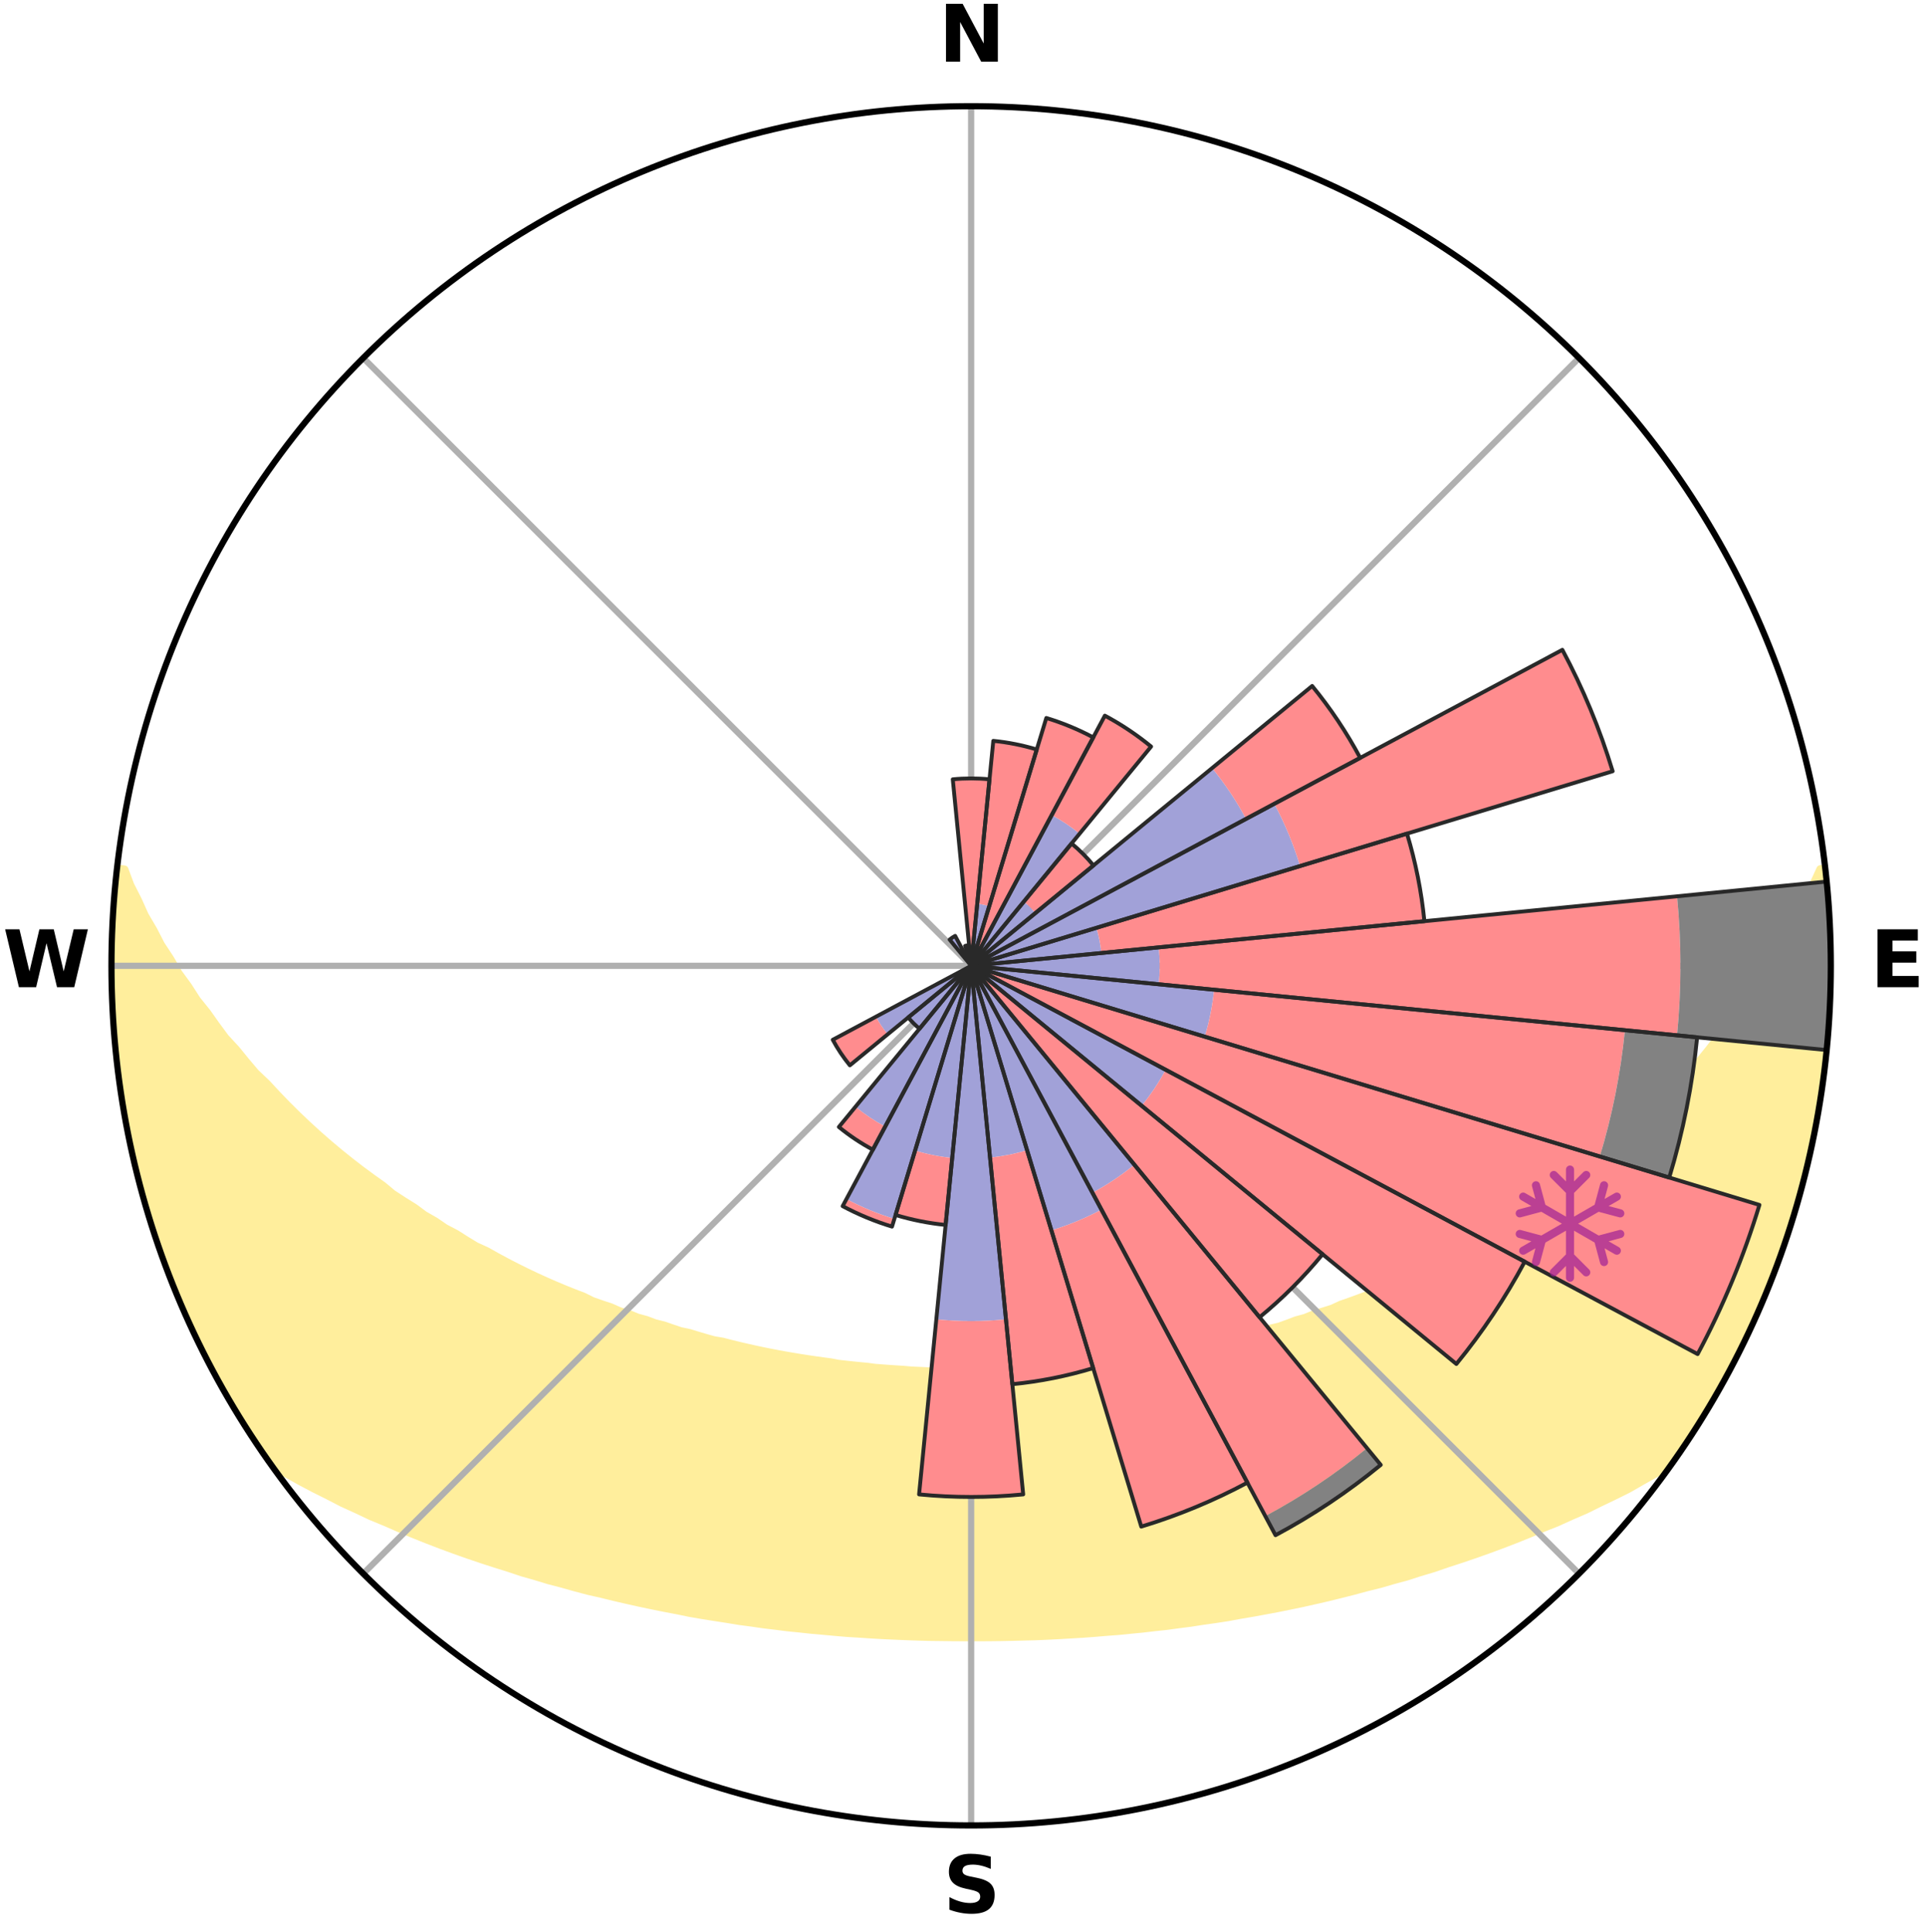 <?xml version="1.0" encoding="utf-8" standalone="no"?>
<!DOCTYPE svg PUBLIC "-//W3C//DTD SVG 1.1//EN"
  "http://www.w3.org/Graphics/SVG/1.1/DTD/svg11.dtd">
<svg xmlns:xlink="http://www.w3.org/1999/xlink" width="248.41pt" height="249.158pt" viewBox="0 0 248.41 249.158" xmlns="http://www.w3.org/2000/svg" version="1.1">
 <title>Ski Rose for Rosskopf</title>
 <defs>
  <style type="text/css">*{stroke-linejoin: round; stroke-linecap: butt}</style>
 </defs>
 <g id="figure_1">
  <g id="patch_1">
   <path d="M 0 249.158 
L 248.41 249.158 
L 248.41 0 
L 0 0 
z
" style="fill: #ffffff"/>
  </g>
  <g id="axes_1">
   <g id="patch_2">
    <path d="M 236.135 124.579 
C 236.135 110.018 233.267 95.599 227.695 82.147 
C 222.122 68.695 213.955 56.471 203.659 46.175 
C 193.363 35.879 181.139 27.711 167.687 22.139 
C 154.235 16.567 139.815 13.699 125.255 13.699 
C 110.694 13.699 96.275 16.567 82.823 22.139 
C 69.371 27.711 57.147 35.879 46.851 46.175 
C 36.555 56.471 28.387 68.695 22.815 82.147 
C 17.243 95.599 14.375 110.018 14.375 124.579 
C 14.375 139.14 17.243 153.559 22.815 167.011 
C 28.387 180.463 36.555 192.687 46.851 202.983 
C 57.147 213.279 69.371 221.447 82.823 227.019 
C 96.275 232.591 110.694 235.459 125.255 235.459 
C 139.815 235.459 154.235 232.591 167.687 227.019 
C 181.139 221.447 193.363 213.279 203.659 202.983 
C 213.955 192.687 222.122 180.463 227.695 167.011 
C 233.267 153.559 236.135 139.14 236.135 124.579 
M 125.255 124.579 
C 125.255 124.579 125.255 124.579 125.255 124.579 
C 125.255 124.579 125.255 124.579 125.255 124.579 
C 125.255 124.579 125.255 124.579 125.255 124.579 
C 125.255 124.579 125.255 124.579 125.255 124.579 
C 125.255 124.579 125.255 124.579 125.255 124.579 
C 125.255 124.579 125.255 124.579 125.255 124.579 
C 125.255 124.579 125.255 124.579 125.255 124.579 
C 125.255 124.579 125.255 124.579 125.255 124.579 
C 125.255 124.579 125.255 124.579 125.255 124.579 
C 125.255 124.579 125.255 124.579 125.255 124.579 
C 125.255 124.579 125.255 124.579 125.255 124.579 
C 125.255 124.579 125.255 124.579 125.255 124.579 
C 125.255 124.579 125.255 124.579 125.255 124.579 
C 125.255 124.579 125.255 124.579 125.255 124.579 
C 125.255 124.579 125.255 124.579 125.255 124.579 
C 125.255 124.579 125.255 124.579 125.255 124.579 
z
" style="fill: #ffffff"/>
   </g>
   <g id="PolyCollection_1">
    <defs>
     <path id="mf06763dca2" d="M 235.313 -137.119 
L 234.773 -137.057 
L 233.849 -135.035 
L 233.041 -133.062 
L 231.974 -131.106 
L 231.057 -129.198 
L 230.096 -127.324 
L 228.89 -125.483 
L 227.853 -123.684 
L 226.575 -121.926 
L 225.473 -120.203 
L 224.133 -118.531 
L 222.973 -116.888 
L 221.579 -115.304 
L 220.368 -113.742 
L 219.134 -112.22 
L 217.672 -110.767 
L 216.396 -109.327 
L 215.101 -107.927 
L 213.788 -106.567 
L 212.458 -105.247 
L 210.915 -104.014 
L 209.557 -102.777 
L 208.188 -101.58 
L 206.807 -100.422 
L 205.416 -99.304 
L 204.017 -98.226 
L 202.797 -97.12 
L 201.382 -96.116 
L 199.963 -95.151 
L 198.539 -94.224 
L 197.29 -93.257 
L 195.86 -92.402 
L 194.601 -91.502 
L 193.17 -90.718 
L 191.905 -89.883 
L 190.476 -89.167 
L 189.21 -88.395 
L 187.942 -87.653 
L 186.675 -86.941 
L 185.258 -86.353 
L 183.996 -85.699 
L 182.736 -85.073 
L 181.479 -84.475 
L 180.226 -83.903 
L 178.976 -83.357 
L 177.732 -82.836 
L 176.619 -82.238 
L 175.383 -81.765 
L 174.155 -81.316 
L 172.933 -80.89 
L 171.83 -80.381 
L 170.622 -79.997 
L 169.422 -79.634 
L 168.331 -79.186 
L 167.147 -78.862 
L 166.065 -78.452 
L 164.986 -78.06 
L 163.825 -77.789 
L 162.757 -77.433 
L 161.693 -77.092 
L 160.559 -76.869 
L 159.507 -76.56 
L 158.46 -76.266 
L 157.417 -75.987 
L 156.32 -75.817 
L 155.291 -75.565 
L 154.268 -75.325 
L 153.25 -75.099 
L 152.237 -74.884 
L 151.23 -74.681 
L 150.228 -74.49 
L 149.232 -74.309 
L 148.242 -74.139 
L 147.257 -73.978 
L 146.277 -73.827 
L 145.303 -73.685 
L 144.334 -73.551 
L 143.393 -73.36 
L 142.431 -73.245 
L 141.474 -73.137 
L 140.522 -73.037 
L 139.575 -72.943 
L 138.631 -72.856 
L 137.703 -72.728 
L 136.766 -72.655 
L 135.832 -72.589 
L 134.902 -72.527 
L 133.98 -72.437 
L 133.055 -72.389 
L 132.131 -72.346 
L 131.211 -72.307 
L 130.293 -72.253 
L 129.375 -72.226 
L 128.458 -72.204 
L 127.542 -72.185 
L 126.627 -72.166 
L 125.712 -72.158 
L 124.797 -72.159 
L 123.882 -72.167 
L 122.967 -72.188 
L 122.052 -72.208 
L 121.135 -72.232 
L 120.217 -72.26 
L 119.3 -72.315 
L 118.38 -72.356 
L 117.457 -72.401 
L 116.537 -72.483 
L 115.61 -72.541 
L 114.68 -72.604 
L 113.747 -72.672 
L 112.811 -72.745 
L 111.883 -72.874 
L 110.941 -72.963 
L 109.994 -73.058 
L 109.042 -73.16 
L 108.087 -73.269 
L 107.149 -73.45 
L 106.186 -73.577 
L 105.218 -73.711 
L 104.244 -73.855 
L 103.266 -74.007 
L 102.282 -74.169 
L 101.292 -74.34 
L 100.297 -74.522 
L 99.297 -74.714 
L 98.291 -74.918 
L 97.28 -75.133 
L 96.263 -75.361 
L 95.241 -75.601 
L 94.213 -75.854 
L 93.181 -76.121 
L 92.077 -76.304 
L 91.031 -76.599 
L 89.98 -76.908 
L 88.925 -77.233 
L 87.785 -77.473 
L 86.718 -77.831 
L 85.648 -78.205 
L 84.482 -78.494 
L 83.401 -78.904 
L 82.219 -79.229 
L 81.129 -79.677 
L 79.932 -80.04 
L 78.835 -80.528 
L 77.623 -80.933 
L 76.404 -81.36 
L 75.298 -81.912 
L 74.068 -82.384 
L 72.832 -82.88 
L 71.59 -83.4 
L 70.342 -83.946 
L 69.091 -84.518 
L 67.836 -85.116 
L 66.578 -85.741 
L 65.317 -86.395 
L 64.055 -87.076 
L 62.793 -87.786 
L 61.372 -88.436 
L 60.108 -89.207 
L 58.845 -90.008 
L 57.418 -90.757 
L 56.159 -91.622 
L 54.732 -92.44 
L 53.48 -93.371 
L 52.057 -94.259 
L 50.636 -95.186 
L 49.402 -96.219 
L 47.992 -97.219 
L 46.588 -98.257 
L 45.191 -99.335 
L 43.803 -100.452 
L 42.424 -101.608 
L 41.057 -102.804 
L 39.702 -104.04 
L 38.361 -105.315 
L 37.035 -106.63 
L 35.725 -107.986 
L 34.433 -109.381 
L 32.956 -110.785 
L 31.703 -112.263 
L 30.471 -113.78 
L 29.056 -115.316 
L 27.873 -116.915 
L 26.715 -118.552 
L 25.378 -120.218 
L 24.278 -121.935 
L 23.001 -123.687 
L 21.966 -125.48 
L 20.761 -127.315 
L 19.8 -129.183 
L 18.68 -131.097 
L 17.811 -133.035 
L 16.804 -135.022 
L 16.06 -137.02 
L 15.09 -137.131 
L 15.09 -137.131 
L 14.93 -135.202 
L 14.804 -133.272 
L 14.6 -131.347 
L 14.54 -129.413 
L 14.512 -127.479 
L 14.407 -125.546 
L 14.444 -123.612 
L 14.513 -121.679 
L 14.508 -119.744 
L 14.641 -117.814 
L 14.805 -115.886 
L 14.898 -113.953 
L 15.124 -112.031 
L 15.38 -110.114 
L 15.666 -108.201 
L 15.982 -106.293 
L 16.236 -104.374 
L 16.613 -102.476 
L 17.019 -100.584 
L 17.456 -98.699 
L 17.922 -96.821 
L 18.419 -94.951 
L 18.945 -93.089 
L 19.588 -91.263 
L 20.176 -89.42 
L 20.793 -87.587 
L 21.442 -85.765 
L 22.121 -83.953 
L 22.831 -82.154 
L 23.573 -80.367 
L 24.415 -78.624 
L 25.221 -76.866 
L 26.061 -75.123 
L 26.936 -73.397 
L 27.852 -71.694 
L 28.804 -70.01 
L 29.739 -68.316 
L 30.726 -66.652 
L 31.746 -65.007 
L 32.794 -63.38 
L 33.877 -61.777 
L 35.028 -60.221 
L 36.821 -59.141 
L 38.643 -58.119 
L 40.479 -57.146 
L 42.331 -56.222 
L 44.127 -55.29 
L 45.983 -54.446 
L 47.784 -53.59 
L 49.641 -52.825 
L 51.439 -52.04 
L 53.233 -51.289 
L 55.023 -50.57 
L 56.809 -49.883 
L 58.588 -49.226 
L 60.362 -48.599 
L 62.128 -48 
L 63.887 -47.429 
L 65.638 -46.885 
L 67.341 -46.313 
L 69.077 -45.82 
L 70.771 -45.304 
L 72.489 -44.859 
L 74.166 -44.385 
L 75.839 -43.94 
L 77.531 -43.56 
L 79.186 -43.152 
L 80.836 -42.77 
L 82.477 -42.403 
L 84.113 -42.06 
L 85.738 -41.731 
L 87.359 -41.425 
L 88.955 -41.095 
L 90.56 -40.818 
L 92.16 -40.564 
L 93.751 -40.318 
L 95.324 -40.057 
L 96.905 -39.849 
L 98.468 -39.621 
L 100.034 -39.434 
L 101.587 -39.236 
L 103.144 -39.083 
L 104.688 -38.914 
L 106.233 -38.779 
L 107.77 -38.637 
L 109.303 -38.509 
L 110.836 -38.416 
L 112.362 -38.313 
L 113.886 -38.224 
L 115.408 -38.156 
L 116.927 -38.091 
L 118.444 -38.038 
L 119.959 -37.997 
L 121.474 -37.979 
L 122.987 -37.96 
L 124.499 -37.953 
L 126.011 -37.952 
L 127.523 -37.958 
L 129.036 -37.976 
L 130.55 -38.005 
L 132.065 -38.046 
L 133.583 -38.084 
L 135.102 -38.149 
L 136.623 -38.226 
L 138.147 -38.316 
L 139.675 -38.406 
L 141.205 -38.521 
L 142.737 -38.65 
L 144.279 -38.765 
L 145.82 -38.92 
L 147.369 -39.068 
L 148.918 -39.252 
L 150.481 -39.417 
L 152.039 -39.63 
L 153.611 -39.831 
L 155.179 -40.075 
L 156.766 -40.298 
L 158.357 -40.543 
L 159.942 -40.837 
L 161.549 -41.107 
L 163.161 -41.402 
L 164.783 -41.706 
L 166.409 -42.036 
L 168.046 -42.377 
L 169.687 -42.745 
L 171.339 -43.125 
L 172.994 -43.534 
L 174.66 -43.957 
L 176.329 -44.409 
L 178.039 -44.831 
L 179.727 -45.322 
L 181.454 -45.791 
L 183.15 -46.338 
L 184.894 -46.856 
L 186.607 -47.448 
L 188.366 -48.02 
L 190.131 -48.618 
L 191.904 -49.246 
L 193.683 -49.903 
L 195.468 -50.59 
L 197.257 -51.309 
L 199.051 -52.06 
L 200.899 -52.795 
L 202.699 -53.614 
L 204.56 -54.416 
L 206.36 -55.309 
L 208.213 -56.194 
L 210.066 -57.117 
L 211.844 -58.137 
L 213.661 -59.162 
L 215.458 -60.238 
L 216.625 -61.782 
L 217.696 -63.393 
L 218.763 -65.008 
L 219.773 -66.658 
L 220.788 -68.306 
L 221.746 -69.987 
L 222.586 -71.732 
L 223.491 -73.441 
L 224.472 -75.111 
L 225.269 -76.875 
L 226.121 -78.612 
L 226.901 -80.382 
L 227.682 -82.152 
L 228.416 -83.943 
L 229.103 -85.752 
L 229.743 -87.578 
L 230.336 -89.419 
L 230.992 -91.24 
L 231.501 -93.108 
L 232.083 -94.953 
L 232.549 -96.831 
L 233.056 -98.698 
L 233.422 -100.599 
L 233.882 -102.479 
L 234.276 -104.373 
L 234.483 -106.301 
L 234.823 -108.204 
L 235.123 -110.115 
L 235.372 -112.033 
L 235.597 -113.954 
L 235.784 -115.88 
L 235.927 -117.81 
L 235.866 -119.75 
L 235.937 -121.681 
L 235.978 -123.613 
L 235.984 -125.545 
L 235.953 -127.478 
L 235.891 -129.41 
L 235.796 -131.34 
L 235.668 -133.269 
L 235.504 -135.195 
L 235.313 -137.119 
z
" style="stroke: #ffee9c"/>
    </defs>
    <g clip-path="url(#pae80a7c669)">
     <use xlink:href="#mf06763dca2" x="0" y="249.158" style="fill: #ffee9c; stroke: #ffee9c"/>
    </g>
   </g>
   <g id="matplotlib.axis_1">
    <g id="xtick_1">
     <g id="line2d_1">
      <path d="M 125.255 124.579 
L 125.255 13.699 
" clip-path="url(#pae80a7c669)" style="fill: none; stroke: #b0b0b0; stroke-width: 0.8; stroke-linecap: square"/>
     </g>
     <g id="text_1">
      <!-- N -->
      <g transform="translate(121.07 7.958) scale(0.1 -0.1)">
       <defs>
        <path id="DejaVuSans-Bold-4e" d="M 588 4666 
L 1931 4666 
L 3628 1466 
L 3628 4666 
L 4769 4666 
L 4769 0 
L 3425 0 
L 1728 3200 
L 1728 0 
L 588 0 
L 588 4666 
z
" transform="scale(0.016)"/>
       </defs>
       <use xlink:href="#DejaVuSans-Bold-4e"/>
      </g>
     </g>
    </g>
    <g id="xtick_2">
     <g id="line2d_2">
      <path d="M 125.255 124.579 
L 203.659 46.175 
" clip-path="url(#pae80a7c669)" style="fill: none; stroke: #b0b0b0; stroke-width: 0.8; stroke-linecap: square"/>
     </g>
    </g>
    <g id="xtick_3">
     <g id="line2d_3">
      <path d="M 125.255 124.579 
L 236.135 124.579 
" clip-path="url(#pae80a7c669)" style="fill: none; stroke: #b0b0b0; stroke-width: 0.8; stroke-linecap: square"/>
     </g>
     <g id="text_2">
      <!-- E -->
      <g transform="translate(241.219 127.338) scale(0.1 -0.1)">
       <defs>
        <path id="DejaVuSans-Bold-45" d="M 588 4666 
L 3834 4666 
L 3834 3756 
L 1791 3756 
L 1791 2888 
L 3713 2888 
L 3713 1978 
L 1791 1978 
L 1791 909 
L 3903 909 
L 3903 0 
L 588 0 
L 588 4666 
z
" transform="scale(0.016)"/>
       </defs>
       <use xlink:href="#DejaVuSans-Bold-45"/>
      </g>
     </g>
    </g>
    <g id="xtick_4">
     <g id="line2d_4">
      <path d="M 125.255 124.579 
L 203.659 202.983 
" clip-path="url(#pae80a7c669)" style="fill: none; stroke: #b0b0b0; stroke-width: 0.8; stroke-linecap: square"/>
     </g>
    </g>
    <g id="xtick_5">
     <g id="line2d_5">
      <path d="M 125.255 124.579 
L 125.255 235.459 
" clip-path="url(#pae80a7c669)" style="fill: none; stroke: #b0b0b0; stroke-width: 0.8; stroke-linecap: square"/>
     </g>
     <g id="text_3">
      <!-- S -->
      <g transform="translate(121.654 246.718) scale(0.1 -0.1)">
       <defs>
        <path id="DejaVuSans-Bold-53" d="M 3834 4519 
L 3834 3531 
Q 3450 3703 3084 3790 
Q 2719 3878 2394 3878 
Q 1963 3878 1756 3759 
Q 1550 3641 1550 3391 
Q 1550 3203 1689 3098 
Q 1828 2994 2194 2919 
L 2706 2816 
Q 3484 2659 3812 2340 
Q 4141 2022 4141 1434 
Q 4141 663 3683 286 
Q 3225 -91 2284 -91 
Q 1841 -91 1394 -6 
Q 947 78 500 244 
L 500 1259 
Q 947 1022 1364 901 
Q 1781 781 2169 781 
Q 2563 781 2772 912 
Q 2981 1044 2981 1288 
Q 2981 1506 2839 1625 
Q 2697 1744 2272 1838 
L 1806 1941 
Q 1106 2091 782 2419 
Q 459 2747 459 3303 
Q 459 4000 909 4375 
Q 1359 4750 2203 4750 
Q 2588 4750 2994 4692 
Q 3400 4634 3834 4519 
z
" transform="scale(0.016)"/>
       </defs>
       <use xlink:href="#DejaVuSans-Bold-53"/>
      </g>
     </g>
    </g>
    <g id="xtick_6">
     <g id="line2d_6">
      <path d="M 125.255 124.579 
L 46.851 202.983 
" clip-path="url(#pae80a7c669)" style="fill: none; stroke: #b0b0b0; stroke-width: 0.8; stroke-linecap: square"/>
     </g>
    </g>
    <g id="xtick_7">
     <g id="line2d_7">
      <path d="M 125.255 124.579 
L 14.375 124.579 
" clip-path="url(#pae80a7c669)" style="fill: none; stroke: #b0b0b0; stroke-width: 0.8; stroke-linecap: square"/>
     </g>
     <g id="text_4">
      <!-- W -->
      <g transform="translate(0.36 127.338) scale(0.1 -0.1)">
       <defs>
        <path id="DejaVuSans-Bold-57" d="M 191 4666 
L 1344 4666 
L 2150 1275 
L 2950 4666 
L 4109 4666 
L 4909 1275 
L 5716 4666 
L 6859 4666 
L 5759 0 
L 4372 0 
L 3525 3547 
L 2688 0 
L 1300 0 
L 191 4666 
z
" transform="scale(0.016)"/>
       </defs>
       <use xlink:href="#DejaVuSans-Bold-57"/>
      </g>
     </g>
    </g>
    <g id="xtick_8">
     <g id="line2d_8">
      <path d="M 125.255 124.579 
L 46.851 46.175 
" clip-path="url(#pae80a7c669)" style="fill: none; stroke: #b0b0b0; stroke-width: 0.8; stroke-linecap: square"/>
     </g>
    </g>
   </g>
   <g id="matplotlib.axis_2"/>
   <g id="patch_3">
    <path d="M 125.255 124.579 
C 125.255 124.579 125.255 124.579 125.255 124.579 
C 125.255 124.579 125.255 124.579 125.255 124.579 
L 125.255 124.579 
C 125.255 124.579 125.255 124.579 125.255 124.579 
C 125.255 124.579 125.255 124.579 125.255 124.579 
z
" clip-path="url(#pae80a7c669)" style="fill: #d9d9d9"/>
   </g>
   <g id="patch_4">
    <path d="M 125.255 124.579 
C 125.255 124.579 125.255 124.579 125.255 124.579 
C 125.255 124.579 125.255 124.579 125.255 124.579 
L 125.255 124.579 
C 125.255 124.579 125.255 124.579 125.255 124.579 
C 125.255 124.579 125.255 124.579 125.255 124.579 
z
" clip-path="url(#pae80a7c669)" style="fill: #d9d9d9"/>
   </g>
   <g id="patch_5">
    <path d="M 125.255 124.579 
C 125.255 124.579 125.255 124.579 125.255 124.579 
C 125.255 124.579 125.255 124.579 125.255 124.579 
L 125.255 124.579 
C 125.255 124.579 125.255 124.579 125.255 124.579 
C 125.255 124.579 125.255 124.579 125.255 124.579 
z
" clip-path="url(#pae80a7c669)" style="fill: #d9d9d9"/>
   </g>
   <g id="patch_6">
    <path d="M 125.255 124.579 
C 125.255 124.579 125.255 124.579 125.255 124.579 
C 125.255 124.579 125.255 124.579 125.255 124.579 
L 125.255 124.579 
C 125.255 124.579 125.255 124.579 125.255 124.579 
C 125.255 124.579 125.255 124.579 125.255 124.579 
z
" clip-path="url(#pae80a7c669)" style="fill: #d9d9d9"/>
   </g>
   <g id="patch_7">
    <path d="M 125.255 124.579 
C 125.255 124.579 125.255 124.579 125.255 124.579 
C 125.255 124.579 125.255 124.579 125.255 124.579 
L 125.255 124.579 
C 125.255 124.579 125.255 124.579 125.255 124.579 
C 125.255 124.579 125.255 124.579 125.255 124.579 
z
" clip-path="url(#pae80a7c669)" style="fill: #d9d9d9"/>
   </g>
   <g id="patch_8">
    <path d="M 125.255 124.579 
C 125.255 124.579 125.255 124.579 125.255 124.579 
C 125.255 124.579 125.255 124.579 125.255 124.579 
L 125.255 124.579 
C 125.255 124.579 125.255 124.579 125.255 124.579 
C 125.255 124.579 125.255 124.579 125.255 124.579 
z
" clip-path="url(#pae80a7c669)" style="fill: #d9d9d9"/>
   </g>
   <g id="patch_9">
    <path d="M 125.255 124.579 
C 125.255 124.579 125.255 124.579 125.255 124.579 
C 125.255 124.579 125.255 124.579 125.255 124.579 
L 125.255 124.579 
C 125.255 124.579 125.255 124.579 125.255 124.579 
C 125.255 124.579 125.255 124.579 125.255 124.579 
z
" clip-path="url(#pae80a7c669)" style="fill: #d9d9d9"/>
   </g>
   <g id="patch_10">
    <path d="M 125.255 124.579 
C 125.255 124.579 125.255 124.579 125.255 124.579 
C 125.255 124.579 125.255 124.579 125.255 124.579 
L 125.255 124.579 
C 125.255 124.579 125.255 124.579 125.255 124.579 
C 125.255 124.579 125.255 124.579 125.255 124.579 
z
" clip-path="url(#pae80a7c669)" style="fill: #d9d9d9"/>
   </g>
   <g id="patch_11">
    <path d="M 125.255 124.579 
C 125.255 124.579 125.255 124.579 125.255 124.579 
C 125.255 124.579 125.255 124.579 125.255 124.579 
L 125.255 124.579 
C 125.255 124.579 125.255 124.579 125.255 124.579 
C 125.255 124.579 125.255 124.579 125.255 124.579 
z
" clip-path="url(#pae80a7c669)" style="fill: #d9d9d9"/>
   </g>
   <g id="patch_12">
    <path d="M 125.255 124.579 
C 125.255 124.579 125.255 124.579 125.255 124.579 
C 125.255 124.579 125.255 124.579 125.255 124.579 
L 125.255 124.579 
C 125.255 124.579 125.255 124.579 125.255 124.579 
C 125.255 124.579 125.255 124.579 125.255 124.579 
z
" clip-path="url(#pae80a7c669)" style="fill: #d9d9d9"/>
   </g>
   <g id="patch_13">
    <path d="M 125.255 124.579 
C 125.255 124.579 125.255 124.579 125.255 124.579 
C 125.255 124.579 125.255 124.579 125.255 124.579 
L 125.255 124.579 
C 125.255 124.579 125.255 124.579 125.255 124.579 
C 125.255 124.579 125.255 124.579 125.255 124.579 
z
" clip-path="url(#pae80a7c669)" style="fill: #d9d9d9"/>
   </g>
   <g id="patch_14">
    <path d="M 125.255 124.579 
C 125.255 124.579 125.255 124.579 125.255 124.579 
C 125.255 124.579 125.255 124.579 125.255 124.579 
L 125.255 124.579 
C 125.255 124.579 125.255 124.579 125.255 124.579 
C 125.255 124.579 125.255 124.579 125.255 124.579 
z
" clip-path="url(#pae80a7c669)" style="fill: #d9d9d9"/>
   </g>
   <g id="patch_15">
    <path d="M 125.255 124.579 
C 125.255 124.579 125.255 124.579 125.255 124.579 
C 125.255 124.579 125.255 124.579 125.255 124.579 
L 125.255 124.579 
C 125.255 124.579 125.255 124.579 125.255 124.579 
C 125.255 124.579 125.255 124.579 125.255 124.579 
z
" clip-path="url(#pae80a7c669)" style="fill: #d9d9d9"/>
   </g>
   <g id="patch_16">
    <path d="M 125.255 124.579 
C 125.255 124.579 125.255 124.579 125.255 124.579 
C 125.255 124.579 125.255 124.579 125.255 124.579 
L 125.255 124.579 
C 125.255 124.579 125.255 124.579 125.255 124.579 
C 125.255 124.579 125.255 124.579 125.255 124.579 
z
" clip-path="url(#pae80a7c669)" style="fill: #d9d9d9"/>
   </g>
   <g id="patch_17">
    <path d="M 125.255 124.579 
C 125.255 124.579 125.255 124.579 125.255 124.579 
C 125.255 124.579 125.255 124.579 125.255 124.579 
L 125.255 124.579 
C 125.255 124.579 125.255 124.579 125.255 124.579 
C 125.255 124.579 125.255 124.579 125.255 124.579 
z
" clip-path="url(#pae80a7c669)" style="fill: #d9d9d9"/>
   </g>
   <g id="patch_18">
    <path d="M 125.255 124.579 
C 125.255 124.579 125.255 124.579 125.255 124.579 
C 125.255 124.579 125.255 124.579 125.255 124.579 
L 125.255 124.579 
C 125.255 124.579 125.255 124.579 125.255 124.579 
C 125.255 124.579 125.255 124.579 125.255 124.579 
z
" clip-path="url(#pae80a7c669)" style="fill: #d9d9d9"/>
   </g>
   <g id="patch_19">
    <path d="M 125.255 124.579 
C 125.255 124.579 125.255 124.579 125.255 124.579 
C 125.255 124.579 125.255 124.579 125.255 124.579 
L 125.255 124.579 
C 125.255 124.579 125.255 124.579 125.255 124.579 
C 125.255 124.579 125.255 124.579 125.255 124.579 
z
" clip-path="url(#pae80a7c669)" style="fill: #d9d9d9"/>
   </g>
   <g id="patch_20">
    <path d="M 125.255 124.579 
C 125.255 124.579 125.255 124.579 125.255 124.579 
C 125.255 124.579 125.255 124.579 125.255 124.579 
L 125.255 124.579 
C 125.255 124.579 125.255 124.579 125.255 124.579 
C 125.255 124.579 125.255 124.579 125.255 124.579 
z
" clip-path="url(#pae80a7c669)" style="fill: #d9d9d9"/>
   </g>
   <g id="patch_21">
    <path d="M 125.255 124.579 
C 125.255 124.579 125.255 124.579 125.255 124.579 
C 125.255 124.579 125.255 124.579 125.255 124.579 
L 125.255 124.579 
C 125.255 124.579 125.255 124.579 125.255 124.579 
C 125.255 124.579 125.255 124.579 125.255 124.579 
z
" clip-path="url(#pae80a7c669)" style="fill: #d9d9d9"/>
   </g>
   <g id="patch_22">
    <path d="M 125.255 124.579 
C 125.255 124.579 125.255 124.579 125.255 124.579 
C 125.255 124.579 125.255 124.579 125.255 124.579 
L 125.255 124.579 
C 125.255 124.579 125.255 124.579 125.255 124.579 
C 125.255 124.579 125.255 124.579 125.255 124.579 
z
" clip-path="url(#pae80a7c669)" style="fill: #d9d9d9"/>
   </g>
   <g id="patch_23">
    <path d="M 125.255 124.579 
C 125.255 124.579 125.255 124.579 125.255 124.579 
C 125.255 124.579 125.255 124.579 125.255 124.579 
L 125.255 124.579 
C 125.255 124.579 125.255 124.579 125.255 124.579 
C 125.255 124.579 125.255 124.579 125.255 124.579 
z
" clip-path="url(#pae80a7c669)" style="fill: #d9d9d9"/>
   </g>
   <g id="patch_24">
    <path d="M 125.255 124.579 
C 125.255 124.579 125.255 124.579 125.255 124.579 
C 125.255 124.579 125.255 124.579 125.255 124.579 
L 125.255 124.579 
C 125.255 124.579 125.255 124.579 125.255 124.579 
C 125.255 124.579 125.255 124.579 125.255 124.579 
z
" clip-path="url(#pae80a7c669)" style="fill: #d9d9d9"/>
   </g>
   <g id="patch_25">
    <path d="M 125.255 124.579 
C 125.255 124.579 125.255 124.579 125.255 124.579 
C 125.255 124.579 125.255 124.579 125.255 124.579 
L 125.255 124.579 
C 125.255 124.579 125.255 124.579 125.255 124.579 
C 125.255 124.579 125.255 124.579 125.255 124.579 
z
" clip-path="url(#pae80a7c669)" style="fill: #d9d9d9"/>
   </g>
   <g id="patch_26">
    <path d="M 125.255 124.579 
C 125.255 124.579 125.255 124.579 125.255 124.579 
C 125.255 124.579 125.255 124.579 125.255 124.579 
L 125.255 124.579 
C 125.255 124.579 125.255 124.579 125.255 124.579 
C 125.255 124.579 125.255 124.579 125.255 124.579 
z
" clip-path="url(#pae80a7c669)" style="fill: #d9d9d9"/>
   </g>
   <g id="patch_27">
    <path d="M 125.255 124.579 
C 125.255 124.579 125.255 124.579 125.255 124.579 
C 125.255 124.579 125.255 124.579 125.255 124.579 
L 125.255 124.579 
C 125.255 124.579 125.255 124.579 125.255 124.579 
C 125.255 124.579 125.255 124.579 125.255 124.579 
z
" clip-path="url(#pae80a7c669)" style="fill: #d9d9d9"/>
   </g>
   <g id="patch_28">
    <path d="M 125.255 124.579 
C 125.255 124.579 125.255 124.579 125.255 124.579 
C 125.255 124.579 125.255 124.579 125.255 124.579 
L 125.255 124.579 
C 125.255 124.579 125.255 124.579 125.255 124.579 
C 125.255 124.579 125.255 124.579 125.255 124.579 
z
" clip-path="url(#pae80a7c669)" style="fill: #d9d9d9"/>
   </g>
   <g id="patch_29">
    <path d="M 125.255 124.579 
C 125.255 124.579 125.255 124.579 125.255 124.579 
C 125.255 124.579 125.255 124.579 125.255 124.579 
L 125.255 124.579 
C 125.255 124.579 125.255 124.579 125.255 124.579 
C 125.255 124.579 125.255 124.579 125.255 124.579 
z
" clip-path="url(#pae80a7c669)" style="fill: #d9d9d9"/>
   </g>
   <g id="patch_30">
    <path d="M 125.255 124.579 
C 125.255 124.579 125.255 124.579 125.255 124.579 
C 125.255 124.579 125.255 124.579 125.255 124.579 
L 125.255 124.579 
C 125.255 124.579 125.255 124.579 125.255 124.579 
C 125.255 124.579 125.255 124.579 125.255 124.579 
z
" clip-path="url(#pae80a7c669)" style="fill: #d9d9d9"/>
   </g>
   <g id="patch_31">
    <path d="M 125.255 124.579 
C 125.255 124.579 125.255 124.579 125.255 124.579 
C 125.255 124.579 125.255 124.579 125.255 124.579 
L 125.255 124.579 
C 125.255 124.579 125.255 124.579 125.255 124.579 
C 125.255 124.579 125.255 124.579 125.255 124.579 
z
" clip-path="url(#pae80a7c669)" style="fill: #d9d9d9"/>
   </g>
   <g id="patch_32">
    <path d="M 125.255 124.579 
C 125.255 124.579 125.255 124.579 125.255 124.579 
C 125.255 124.579 125.255 124.579 125.255 124.579 
L 125.255 124.579 
C 125.255 124.579 125.255 124.579 125.255 124.579 
C 125.255 124.579 125.255 124.579 125.255 124.579 
z
" clip-path="url(#pae80a7c669)" style="fill: #d9d9d9"/>
   </g>
   <g id="patch_33">
    <path d="M 125.255 124.579 
C 125.255 124.579 125.255 124.579 125.255 124.579 
C 125.255 124.579 125.255 124.579 125.255 124.579 
L 125.255 124.579 
C 125.255 124.579 125.255 124.579 125.255 124.579 
C 125.255 124.579 125.255 124.579 125.255 124.579 
z
" clip-path="url(#pae80a7c669)" style="fill: #d9d9d9"/>
   </g>
   <g id="patch_34">
    <path d="M 125.255 124.579 
C 125.255 124.579 125.255 124.579 125.255 124.579 
C 125.255 124.579 125.255 124.579 125.255 124.579 
L 125.255 124.579 
C 125.255 124.579 125.255 124.579 125.255 124.579 
C 125.255 124.579 125.255 124.579 125.255 124.579 
z
" clip-path="url(#pae80a7c669)" style="fill: #d9d9d9"/>
   </g>
   <g id="patch_35">
    <path d="M 125.255 124.579 
C 125.255 124.579 125.255 124.579 125.255 124.579 
C 125.255 124.579 125.255 124.579 125.255 124.579 
L 125.255 124.579 
C 125.255 124.579 125.255 124.579 125.255 124.579 
C 125.255 124.579 125.255 124.579 125.255 124.579 
z
" clip-path="url(#pae80a7c669)" style="fill: #a1a1d8"/>
   </g>
   <g id="patch_36">
    <path d="M 125.255 124.579 
C 125.255 124.579 125.255 124.579 125.255 124.579 
C 125.255 124.579 125.255 124.579 125.255 124.579 
L 127.589 116.884 
C 127.337 116.808 127.082 116.744 126.824 116.693 
C 126.565 116.641 126.305 116.603 126.043 116.577 
z
" clip-path="url(#pae80a7c669)" style="fill: #a1a1d8"/>
   </g>
   <g id="patch_37">
    <path d="M 125.255 124.579 
C 125.255 124.579 125.255 124.579 125.255 124.579 
C 125.255 124.579 125.255 124.579 125.255 124.579 
L 125.255 124.579 
C 125.255 124.579 125.255 124.579 125.255 124.579 
C 125.255 124.579 125.255 124.579 125.255 124.579 
z
" clip-path="url(#pae80a7c669)" style="fill: #a1a1d8"/>
   </g>
   <g id="patch_38">
    <path d="M 125.255 124.579 
C 125.255 124.579 125.255 124.579 125.255 124.579 
C 125.255 124.579 125.255 124.579 125.255 124.579 
L 139.242 107.536 
C 138.684 107.078 138.104 106.648 137.504 106.247 
C 136.904 105.846 136.285 105.474 135.648 105.134 
z
" clip-path="url(#pae80a7c669)" style="fill: #a1a1d8"/>
   </g>
   <g id="patch_39">
    <path d="M 125.255 124.579 
C 125.255 124.579 125.255 124.579 125.255 124.579 
C 125.255 124.579 125.255 124.579 125.255 124.579 
L 133.542 117.778 
C 133.32 117.506 133.084 117.246 132.836 116.998 
C 132.588 116.75 132.328 116.514 132.056 116.291 
z
" clip-path="url(#pae80a7c669)" style="fill: #a1a1d8"/>
   </g>
   <g id="patch_40">
    <path d="M 125.255 124.579 
C 125.255 124.579 125.255 124.579 125.255 124.579 
C 125.255 124.579 125.255 124.579 125.255 124.579 
L 160.712 105.627 
C 160.092 104.466 159.415 103.337 158.684 102.243 
C 157.953 101.148 157.168 100.091 156.334 99.073 
z
" clip-path="url(#pae80a7c669)" style="fill: #a1a1d8"/>
   </g>
   <g id="patch_41">
    <path d="M 125.255 124.579 
C 125.255 124.579 125.255 124.579 125.255 124.579 
C 125.255 124.579 125.255 124.579 125.255 124.579 
L 167.686 111.708 
C 167.264 110.319 166.775 108.952 166.22 107.611 
C 165.664 106.27 165.043 104.957 164.359 103.677 
z
" clip-path="url(#pae80a7c669)" style="fill: #a1a1d8"/>
   </g>
   <g id="patch_42">
    <path d="M 125.255 124.579 
C 125.255 124.579 125.255 124.579 125.255 124.579 
C 125.255 124.579 125.255 124.579 125.255 124.579 
L 142.055 122.924 
C 142 122.375 141.919 121.828 141.812 121.286 
C 141.704 120.744 141.569 120.208 141.409 119.679 
z
" clip-path="url(#pae80a7c669)" style="fill: #a1a1d8"/>
   </g>
   <g id="patch_43">
    <path d="M 125.255 124.579 
C 125.255 124.579 125.255 124.579 125.255 124.579 
C 125.255 124.579 125.255 124.579 125.255 124.579 
L 149.458 126.963 
C 149.536 126.171 149.575 125.375 149.575 124.579 
C 149.575 123.783 149.536 122.987 149.458 122.195 
z
" clip-path="url(#pae80a7c669)" style="fill: #a1a1d8"/>
   </g>
   <g id="patch_44">
    <path d="M 125.255 124.579 
C 125.255 124.579 125.255 124.579 125.255 124.579 
C 125.255 124.579 125.255 124.579 125.255 124.579 
L 155.386 133.719 
C 155.685 132.733 155.935 131.733 156.136 130.722 
C 156.337 129.711 156.489 128.691 156.59 127.665 
z
" clip-path="url(#pae80a7c669)" style="fill: #a1a1d8"/>
   </g>
   <g id="patch_45">
    <path d="M 125.255 124.579 
C 125.255 124.579 125.255 124.579 125.255 124.579 
C 125.255 124.579 125.255 124.579 125.255 124.579 
L 125.255 124.579 
C 125.255 124.579 125.255 124.579 125.255 124.579 
C 125.255 124.579 125.255 124.579 125.255 124.579 
z
" clip-path="url(#pae80a7c669)" style="fill: #a1a1d8"/>
   </g>
   <g id="patch_46">
    <path d="M 125.255 124.579 
C 125.255 124.579 125.255 124.579 125.255 124.579 
C 125.255 124.579 125.255 124.579 125.255 124.579 
L 147.247 142.628 
C 147.838 141.908 148.393 141.159 148.91 140.385 
C 149.428 139.611 149.907 138.812 150.346 137.99 
z
" clip-path="url(#pae80a7c669)" style="fill: #a1a1d8"/>
   </g>
   <g id="patch_47">
    <path d="M 125.255 124.579 
C 125.255 124.579 125.255 124.579 125.255 124.579 
C 125.255 124.579 125.255 124.579 125.255 124.579 
L 125.255 124.579 
C 125.255 124.579 125.255 124.579 125.255 124.579 
C 125.255 124.579 125.255 124.579 125.255 124.579 
z
" clip-path="url(#pae80a7c669)" style="fill: #a1a1d8"/>
   </g>
   <g id="patch_48">
    <path d="M 125.255 124.579 
C 125.255 124.579 125.255 124.579 125.255 124.579 
C 125.255 124.579 125.255 124.579 125.255 124.579 
L 140.9 153.85 
C 141.858 153.338 142.791 152.779 143.694 152.175 
C 144.597 151.572 145.47 150.924 146.31 150.235 
z
" clip-path="url(#pae80a7c669)" style="fill: #a1a1d8"/>
   </g>
   <g id="patch_49">
    <path d="M 125.255 124.579 
C 125.255 124.579 125.255 124.579 125.255 124.579 
C 125.255 124.579 125.255 124.579 125.255 124.579 
L 135.606 158.703 
C 136.723 158.364 137.823 157.971 138.901 157.524 
C 139.979 157.077 141.035 156.578 142.065 156.028 
z
" clip-path="url(#pae80a7c669)" style="fill: #a1a1d8"/>
   </g>
   <g id="patch_50">
    <path d="M 125.255 124.579 
C 125.255 124.579 125.255 124.579 125.255 124.579 
C 125.255 124.579 125.255 124.579 125.255 124.579 
L 127.691 149.316 
C 128.501 149.236 129.306 149.116 130.104 148.958 
C 130.902 148.799 131.692 148.601 132.47 148.365 
z
" clip-path="url(#pae80a7c669)" style="fill: #a1a1d8"/>
   </g>
   <g id="patch_51">
    <path d="M 125.255 124.579 
C 125.255 124.579 125.255 124.579 125.255 124.579 
C 125.255 124.579 125.255 124.579 125.255 124.579 
L 120.763 170.186 
C 122.256 170.333 123.755 170.406 125.255 170.406 
C 126.755 170.406 128.254 170.333 129.747 170.186 
z
" clip-path="url(#pae80a7c669)" style="fill: #a1a1d8"/>
   </g>
   <g id="patch_52">
    <path d="M 125.255 124.579 
C 125.255 124.579 125.255 124.579 125.255 124.579 
C 125.255 124.579 125.255 124.579 125.255 124.579 
L 118.025 148.411 
C 118.806 148.648 119.597 148.846 120.396 149.005 
C 121.196 149.164 122.003 149.284 122.814 149.363 
z
" clip-path="url(#pae80a7c669)" style="fill: #a1a1d8"/>
   </g>
   <g id="patch_53">
    <path d="M 125.255 124.579 
C 125.255 124.579 125.255 124.579 125.255 124.579 
C 125.255 124.579 125.255 124.579 125.255 124.579 
L 109.173 154.666 
C 110.158 155.192 111.168 155.67 112.2 156.097 
C 113.231 156.524 114.283 156.901 115.352 157.225 
z
" clip-path="url(#pae80a7c669)" style="fill: #a1a1d8"/>
   </g>
   <g id="patch_54">
    <path d="M 125.255 124.579 
C 125.255 124.579 125.255 124.579 125.255 124.579 
C 125.255 124.579 125.255 124.579 125.255 124.579 
L 110.334 142.76 
C 110.929 143.248 111.548 143.707 112.188 144.135 
C 112.828 144.563 113.489 144.959 114.168 145.322 
z
" clip-path="url(#pae80a7c669)" style="fill: #a1a1d8"/>
   </g>
   <g id="patch_55">
    <path d="M 125.255 124.579 
C 125.255 124.579 125.255 124.579 125.255 124.579 
C 125.255 124.579 125.255 124.579 125.255 124.579 
L 117.142 131.237 
C 117.36 131.503 117.59 131.758 117.833 132.001 
C 118.076 132.243 118.331 132.474 118.597 132.692 
z
" clip-path="url(#pae80a7c669)" style="fill: #a1a1d8"/>
   </g>
   <g id="patch_56">
    <path d="M 125.255 124.579 
C 125.255 124.579 125.255 124.579 125.255 124.579 
C 125.255 124.579 125.255 124.579 125.255 124.579 
L 112.972 131.144 
C 113.187 131.546 113.421 131.938 113.675 132.317 
C 113.928 132.696 114.2 133.062 114.489 133.414 
z
" clip-path="url(#pae80a7c669)" style="fill: #a1a1d8"/>
   </g>
   <g id="patch_57">
    <path d="M 125.255 124.579 
C 125.255 124.579 125.255 124.579 125.255 124.579 
C 125.255 124.579 125.255 124.579 125.255 124.579 
L 125.255 124.579 
C 125.255 124.579 125.255 124.579 125.255 124.579 
C 125.255 124.579 125.255 124.579 125.255 124.579 
z
" clip-path="url(#pae80a7c669)" style="fill: #a1a1d8"/>
   </g>
   <g id="patch_58">
    <path d="M 125.255 124.579 
C 125.255 124.579 125.255 124.579 125.255 124.579 
C 125.255 124.579 125.255 124.579 125.255 124.579 
L 125.255 124.579 
C 125.255 124.579 125.255 124.579 125.255 124.579 
C 125.255 124.579 125.255 124.579 125.255 124.579 
z
" clip-path="url(#pae80a7c669)" style="fill: #a1a1d8"/>
   </g>
   <g id="patch_59">
    <path d="M 125.255 124.579 
C 125.255 124.579 125.255 124.579 125.255 124.579 
C 125.255 124.579 125.255 124.579 125.255 124.579 
L 125.255 124.579 
C 125.255 124.579 125.255 124.579 125.255 124.579 
C 125.255 124.579 125.255 124.579 125.255 124.579 
z
" clip-path="url(#pae80a7c669)" style="fill: #a1a1d8"/>
   </g>
   <g id="patch_60">
    <path d="M 125.255 124.579 
C 125.255 124.579 125.255 124.579 125.255 124.579 
C 125.255 124.579 125.255 124.579 125.255 124.579 
L 125.255 124.579 
C 125.255 124.579 125.255 124.579 125.255 124.579 
C 125.255 124.579 125.255 124.579 125.255 124.579 
z
" clip-path="url(#pae80a7c669)" style="fill: #a1a1d8"/>
   </g>
   <g id="patch_61">
    <path d="M 125.255 124.579 
C 125.255 124.579 125.255 124.579 125.255 124.579 
C 125.255 124.579 125.255 124.579 125.255 124.579 
L 125.255 124.579 
C 125.255 124.579 125.255 124.579 125.255 124.579 
C 125.255 124.579 125.255 124.579 125.255 124.579 
z
" clip-path="url(#pae80a7c669)" style="fill: #a1a1d8"/>
   </g>
   <g id="patch_62">
    <path d="M 125.255 124.579 
C 125.255 124.579 125.255 124.579 125.255 124.579 
C 125.255 124.579 125.255 124.579 125.255 124.579 
L 125.255 124.579 
C 125.255 124.579 125.255 124.579 125.255 124.579 
C 125.255 124.579 125.255 124.579 125.255 124.579 
z
" clip-path="url(#pae80a7c669)" style="fill: #a1a1d8"/>
   </g>
   <g id="patch_63">
    <path d="M 125.255 124.579 
C 125.255 124.579 125.255 124.579 125.255 124.579 
C 125.255 124.579 125.255 124.579 125.255 124.579 
L 125.255 124.579 
C 125.255 124.579 125.255 124.579 125.255 124.579 
C 125.255 124.579 125.255 124.579 125.255 124.579 
z
" clip-path="url(#pae80a7c669)" style="fill: #a1a1d8"/>
   </g>
   <g id="patch_64">
    <path d="M 125.255 124.579 
C 125.255 124.579 125.255 124.579 125.255 124.579 
C 125.255 124.579 125.255 124.579 125.255 124.579 
L 123.192 120.719 
C 123.065 120.786 122.942 120.86 122.823 120.94 
C 122.704 121.019 122.589 121.105 122.478 121.196 
z
" clip-path="url(#pae80a7c669)" style="fill: #a1a1d8"/>
   </g>
   <g id="patch_65">
    <path d="M 125.255 124.579 
C 125.255 124.579 125.255 124.579 125.255 124.579 
C 125.255 124.579 125.255 124.579 125.255 124.579 
L 125.255 124.579 
C 125.255 124.579 125.255 124.579 125.255 124.579 
C 125.255 124.579 125.255 124.579 125.255 124.579 
z
" clip-path="url(#pae80a7c669)" style="fill: #a1a1d8"/>
   </g>
   <g id="patch_66">
    <path d="M 125.255 124.579 
C 125.255 124.579 125.255 124.579 125.255 124.579 
C 125.255 124.579 125.255 124.579 125.255 124.579 
L 124.992 121.912 
C 124.905 121.92 124.818 121.933 124.732 121.95 
C 124.646 121.967 124.561 121.989 124.477 122.014 
z
" clip-path="url(#pae80a7c669)" style="fill: #a1a1d8"/>
   </g>
   <g id="patch_67">
    <path d="M 125.255 124.579 
C 125.255 124.579 125.255 124.579 125.255 124.579 
C 125.255 124.579 125.255 124.579 125.255 124.579 
L 127.624 100.523 
C 126.837 100.445 126.046 100.407 125.255 100.407 
C 124.464 100.407 123.673 100.445 122.886 100.523 
z
" clip-path="url(#pae80a7c669)" style="fill: #ff8c8e"/>
   </g>
   <g id="patch_68">
    <path d="M 126.043 116.577 
C 126.305 116.603 126.565 116.641 126.824 116.693 
C 127.082 116.744 127.337 116.808 127.589 116.884 
L 133.719 96.678 
C 132.805 96.401 131.879 96.169 130.943 95.983 
C 130.007 95.796 129.062 95.656 128.113 95.563 
z
" clip-path="url(#pae80a7c669)" style="fill: #ff8c8e"/>
   </g>
   <g id="patch_69">
    <path d="M 125.255 124.579 
C 125.255 124.579 125.255 124.579 125.255 124.579 
C 125.255 124.579 125.255 124.579 125.255 124.579 
L 141.002 95.118 
C 140.038 94.603 139.049 94.135 138.039 93.716 
C 137.028 93.298 135.998 92.929 134.952 92.612 
z
" clip-path="url(#pae80a7c669)" style="fill: #ff8c8e"/>
   </g>
   <g id="patch_70">
    <path d="M 135.648 105.134 
C 136.285 105.474 136.904 105.846 137.504 106.247 
C 138.104 106.648 138.684 107.078 139.242 107.536 
L 148.466 96.297 
C 147.54 95.537 146.577 94.823 145.582 94.158 
C 144.586 93.492 143.558 92.876 142.502 92.312 
z
" clip-path="url(#pae80a7c669)" style="fill: #ff8c8e"/>
   </g>
   <g id="patch_71">
    <path d="M 132.056 116.291 
C 132.328 116.514 132.588 116.75 132.836 116.998 
C 133.084 117.246 133.32 117.506 133.542 117.778 
L 141.034 111.629 
C 140.61 111.113 140.161 110.618 139.689 110.145 
C 139.216 109.673 138.721 109.224 138.205 108.8 
z
" clip-path="url(#pae80a7c669)" style="fill: #ff8c8e"/>
   </g>
   <g id="patch_72">
    <path d="M 156.334 99.073 
C 157.168 100.091 157.953 101.148 158.684 102.243 
C 159.415 103.337 160.092 104.466 160.712 105.627 
L 175.436 97.757 
C 174.558 96.114 173.6 94.516 172.566 92.967 
C 171.531 91.418 170.421 89.922 169.239 88.482 
z
" clip-path="url(#pae80a7c669)" style="fill: #ff8c8e"/>
   </g>
   <g id="patch_73">
    <path d="M 164.359 103.677 
C 165.043 104.957 165.664 106.27 166.22 107.611 
C 166.775 108.952 167.264 110.319 167.686 111.708 
L 207.997 99.48 
C 207.175 96.771 206.221 94.105 205.138 91.49 
C 204.055 88.876 202.845 86.316 201.51 83.82 
z
" clip-path="url(#pae80a7c669)" style="fill: #ff8c8e"/>
   </g>
   <g id="patch_74">
    <path d="M 141.409 119.679 
C 141.569 120.208 141.704 120.744 141.812 121.286 
C 141.919 121.828 142 122.375 142.055 122.924 
L 183.715 118.821 
C 183.527 116.908 183.244 115.005 182.869 113.119 
C 182.494 111.233 182.027 109.367 181.469 107.527 
z
" clip-path="url(#pae80a7c669)" style="fill: #ff8c8e"/>
   </g>
   <g id="patch_75">
    <path d="M 149.458 122.195 
C 149.536 122.987 149.575 123.783 149.575 124.579 
C 149.575 125.375 149.536 126.171 149.458 126.963 
L 216.299 133.546 
C 216.593 130.566 216.74 127.573 216.74 124.579 
C 216.74 121.585 216.593 118.592 216.299 115.612 
z
" clip-path="url(#pae80a7c669)" style="fill: #ff8c8e"/>
   </g>
   <g id="patch_76">
    <path d="M 156.59 127.665 
C 156.489 128.691 156.337 129.711 156.136 130.722 
C 155.935 131.733 155.685 132.733 155.386 133.719 
L 206.337 149.175 
C 207.142 146.521 207.816 143.829 208.358 141.109 
C 208.899 138.389 209.306 135.644 209.578 132.884 
z
" clip-path="url(#pae80a7c669)" style="fill: #ff8c8e"/>
   </g>
   <g id="patch_77">
    <path d="M 125.255 124.579 
C 125.255 124.579 125.255 124.579 125.255 124.579 
C 125.255 124.579 125.255 124.579 125.255 124.579 
L 218.957 174.664 
C 220.596 171.597 222.084 168.451 223.415 165.238 
C 224.746 162.025 225.918 158.749 226.928 155.421 
z
" clip-path="url(#pae80a7c669)" style="fill: #ff8c8e"/>
   </g>
   <g id="patch_78">
    <path d="M 150.346 137.99 
C 149.907 138.812 149.428 139.611 148.91 140.385 
C 148.393 141.159 147.838 141.908 147.247 142.628 
L 187.837 175.939 
C 189.518 173.89 191.097 171.761 192.569 169.557 
C 194.042 167.354 195.405 165.08 196.654 162.743 
z
" clip-path="url(#pae80a7c669)" style="fill: #ff8c8e"/>
   </g>
   <g id="patch_79">
    <path d="M 125.255 124.579 
C 125.255 124.579 125.255 124.579 125.255 124.579 
C 125.255 124.579 125.255 124.579 125.255 124.579 
L 162.456 169.909 
C 163.94 168.692 165.363 167.402 166.72 166.045 
C 168.078 164.687 169.367 163.264 170.585 161.781 
z
" clip-path="url(#pae80a7c669)" style="fill: #ff8c8e"/>
   </g>
   <g id="patch_80">
    <path d="M 146.31 150.235 
C 145.47 150.924 144.597 151.572 143.694 152.175 
C 142.791 152.779 141.858 153.338 140.9 153.85 
L 163.195 195.56 
C 165.518 194.318 167.779 192.963 169.969 191.499 
C 172.16 190.035 174.277 188.465 176.313 186.794 
z
" clip-path="url(#pae80a7c669)" style="fill: #ff8c8e"/>
   </g>
   <g id="patch_81">
    <path d="M 142.065 156.028 
C 141.035 156.578 139.979 157.077 138.901 157.524 
C 137.823 157.971 136.723 158.364 135.606 158.703 
L 147.197 196.914 
C 149.565 196.195 151.896 195.361 154.182 194.414 
C 156.467 193.468 158.705 192.409 160.887 191.243 
z
" clip-path="url(#pae80a7c669)" style="fill: #ff8c8e"/>
   </g>
   <g id="patch_82">
    <path d="M 132.47 148.365 
C 131.692 148.601 130.902 148.799 130.104 148.958 
C 129.306 149.116 128.501 149.236 127.691 149.316 
L 130.57 178.546 
C 132.337 178.372 134.093 178.111 135.834 177.765 
C 137.575 177.419 139.298 176.987 140.996 176.472 
z
" clip-path="url(#pae80a7c669)" style="fill: #ff8c8e"/>
   </g>
   <g id="patch_83">
    <path d="M 129.747 170.186 
C 128.254 170.333 126.755 170.406 125.255 170.406 
C 123.755 170.406 122.256 170.333 120.763 170.186 
L 118.54 192.759 
C 120.771 192.979 123.012 193.089 125.255 193.089 
C 127.497 193.089 129.738 192.979 131.97 192.759 
z
" clip-path="url(#pae80a7c669)" style="fill: #ff8c8e"/>
   </g>
   <g id="patch_84">
    <path d="M 122.814 149.363 
C 122.003 149.284 121.196 149.164 120.396 149.005 
C 119.597 148.846 118.806 148.648 118.025 148.411 
L 115.506 156.717 
C 116.558 157.036 117.625 157.304 118.703 157.518 
C 119.781 157.732 120.869 157.894 121.963 158.002 
z
" clip-path="url(#pae80a7c669)" style="fill: #ff8c8e"/>
   </g>
   <g id="patch_85">
    <path d="M 115.352 157.225 
C 114.283 156.901 113.231 156.524 112.2 156.097 
C 111.168 155.67 110.158 155.192 109.173 154.666 
L 108.684 155.58 
C 109.699 156.123 110.74 156.615 111.803 157.055 
C 112.866 157.496 113.95 157.883 115.051 158.217 
z
" clip-path="url(#pae80a7c669)" style="fill: #ff8c8e"/>
   </g>
   <g id="patch_86">
    <path d="M 114.168 145.322 
C 113.489 144.959 112.828 144.563 112.188 144.135 
C 111.548 143.707 110.929 143.248 110.334 142.76 
L 108.195 145.367 
C 108.875 145.926 109.582 146.45 110.314 146.939 
C 111.046 147.428 111.802 147.881 112.578 148.296 
z
" clip-path="url(#pae80a7c669)" style="fill: #ff8c8e"/>
   </g>
   <g id="patch_87">
    <path d="M 118.597 132.692 
C 118.331 132.474 118.076 132.243 117.833 132.001 
C 117.59 131.758 117.36 131.503 117.142 131.237 
L 117.142 131.237 
C 117.36 131.503 117.59 131.758 117.833 132.001 
C 118.076 132.243 118.331 132.474 118.597 132.692 
z
" clip-path="url(#pae80a7c669)" style="fill: #ff8c8e"/>
   </g>
   <g id="patch_88">
    <path d="M 114.489 133.414 
C 114.2 133.062 113.928 132.696 113.675 132.317 
C 113.421 131.938 113.187 131.546 112.972 131.144 
L 107.408 134.118 
C 107.721 134.702 108.061 135.271 108.429 135.822 
C 108.797 136.372 109.192 136.905 109.612 137.417 
z
" clip-path="url(#pae80a7c669)" style="fill: #ff8c8e"/>
   </g>
   <g id="patch_89">
    <path d="M 125.255 124.579 
C 125.255 124.579 125.255 124.579 125.255 124.579 
C 125.255 124.579 125.255 124.579 125.255 124.579 
L 125.255 124.579 
C 125.255 124.579 125.255 124.579 125.255 124.579 
C 125.255 124.579 125.255 124.579 125.255 124.579 
z
" clip-path="url(#pae80a7c669)" style="fill: #ff8c8e"/>
   </g>
   <g id="patch_90">
    <path d="M 125.255 124.579 
C 125.255 124.579 125.255 124.579 125.255 124.579 
C 125.255 124.579 125.255 124.579 125.255 124.579 
L 125.255 124.579 
C 125.255 124.579 125.255 124.579 125.255 124.579 
C 125.255 124.579 125.255 124.579 125.255 124.579 
z
" clip-path="url(#pae80a7c669)" style="fill: #ff8c8e"/>
   </g>
   <g id="patch_91">
    <path d="M 125.255 124.579 
C 125.255 124.579 125.255 124.579 125.255 124.579 
C 125.255 124.579 125.255 124.579 125.255 124.579 
L 125.255 124.579 
C 125.255 124.579 125.255 124.579 125.255 124.579 
C 125.255 124.579 125.255 124.579 125.255 124.579 
z
" clip-path="url(#pae80a7c669)" style="fill: #ff8c8e"/>
   </g>
   <g id="patch_92">
    <path d="M 125.255 124.579 
C 125.255 124.579 125.255 124.579 125.255 124.579 
C 125.255 124.579 125.255 124.579 125.255 124.579 
L 125.255 124.579 
C 125.255 124.579 125.255 124.579 125.255 124.579 
C 125.255 124.579 125.255 124.579 125.255 124.579 
z
" clip-path="url(#pae80a7c669)" style="fill: #ff8c8e"/>
   </g>
   <g id="patch_93">
    <path d="M 125.255 124.579 
C 125.255 124.579 125.255 124.579 125.255 124.579 
C 125.255 124.579 125.255 124.579 125.255 124.579 
L 125.255 124.579 
C 125.255 124.579 125.255 124.579 125.255 124.579 
C 125.255 124.579 125.255 124.579 125.255 124.579 
z
" clip-path="url(#pae80a7c669)" style="fill: #ff8c8e"/>
   </g>
   <g id="patch_94">
    <path d="M 125.255 124.579 
C 125.255 124.579 125.255 124.579 125.255 124.579 
C 125.255 124.579 125.255 124.579 125.255 124.579 
L 125.255 124.579 
C 125.255 124.579 125.255 124.579 125.255 124.579 
C 125.255 124.579 125.255 124.579 125.255 124.579 
z
" clip-path="url(#pae80a7c669)" style="fill: #ff8c8e"/>
   </g>
   <g id="patch_95">
    <path d="M 125.255 124.579 
C 125.255 124.579 125.255 124.579 125.255 124.579 
C 125.255 124.579 125.255 124.579 125.255 124.579 
L 125.255 124.579 
C 125.255 124.579 125.255 124.579 125.255 124.579 
C 125.255 124.579 125.255 124.579 125.255 124.579 
z
" clip-path="url(#pae80a7c669)" style="fill: #ff8c8e"/>
   </g>
   <g id="patch_96">
    <path d="M 122.478 121.196 
C 122.589 121.105 122.704 121.019 122.823 120.94 
C 122.942 120.86 123.065 120.786 123.192 120.719 
L 123.192 120.719 
C 123.065 120.786 122.942 120.86 122.823 120.94 
C 122.704 121.019 122.589 121.105 122.478 121.196 
z
" clip-path="url(#pae80a7c669)" style="fill: #ff8c8e"/>
   </g>
   <g id="patch_97">
    <path d="M 125.255 124.579 
C 125.255 124.579 125.255 124.579 125.255 124.579 
C 125.255 124.579 125.255 124.579 125.255 124.579 
L 125.255 124.579 
C 125.255 124.579 125.255 124.579 125.255 124.579 
C 125.255 124.579 125.255 124.579 125.255 124.579 
z
" clip-path="url(#pae80a7c669)" style="fill: #ff8c8e"/>
   </g>
   <g id="patch_98">
    <path d="M 124.477 122.014 
C 124.561 121.989 124.646 121.967 124.732 121.95 
C 124.818 121.933 124.905 121.92 124.992 121.912 
L 124.992 121.912 
C 124.905 121.92 124.818 121.933 124.732 121.95 
C 124.646 121.967 124.561 121.989 124.477 122.014 
z
" clip-path="url(#pae80a7c669)" style="fill: #ff8c8e"/>
   </g>
   <g id="patch_99">
    <path d="M 122.886 100.523 
C 123.673 100.445 124.464 100.407 125.255 100.407 
C 126.046 100.407 126.837 100.445 127.624 100.523 
L 127.624 100.523 
C 126.837 100.445 126.046 100.407 125.255 100.407 
C 124.464 100.407 123.673 100.445 122.886 100.523 
z
" clip-path="url(#pae80a7c669)" style="fill: #828282"/>
   </g>
   <g id="patch_100">
    <path d="M 128.113 95.563 
C 129.062 95.656 130.007 95.796 130.943 95.983 
C 131.879 96.169 132.805 96.401 133.719 96.678 
L 133.719 96.678 
C 132.805 96.401 131.879 96.169 130.943 95.983 
C 130.007 95.796 129.062 95.656 128.113 95.563 
z
" clip-path="url(#pae80a7c669)" style="fill: #828282"/>
   </g>
   <g id="patch_101">
    <path d="M 134.952 92.612 
C 135.998 92.929 137.028 93.298 138.039 93.716 
C 139.049 94.135 140.038 94.603 141.002 95.118 
L 141.002 95.118 
C 140.038 94.603 139.049 94.135 138.039 93.716 
C 137.028 93.298 135.998 92.929 134.952 92.612 
z
" clip-path="url(#pae80a7c669)" style="fill: #828282"/>
   </g>
   <g id="patch_102">
    <path d="M 142.502 92.312 
C 143.558 92.876 144.586 93.492 145.582 94.158 
C 146.577 94.823 147.54 95.537 148.466 96.297 
L 148.466 96.297 
C 147.54 95.537 146.577 94.823 145.582 94.158 
C 144.586 93.492 143.558 92.876 142.502 92.312 
z
" clip-path="url(#pae80a7c669)" style="fill: #828282"/>
   </g>
   <g id="patch_103">
    <path d="M 138.205 108.8 
C 138.721 109.224 139.216 109.673 139.689 110.145 
C 140.161 110.618 140.61 111.113 141.034 111.629 
L 141.034 111.629 
C 140.61 111.113 140.161 110.618 139.689 110.145 
C 139.216 109.673 138.721 109.224 138.205 108.8 
z
" clip-path="url(#pae80a7c669)" style="fill: #828282"/>
   </g>
   <g id="patch_104">
    <path d="M 169.239 88.482 
C 170.421 89.922 171.531 91.418 172.566 92.967 
C 173.6 94.516 174.558 96.114 175.436 97.757 
L 175.436 97.757 
C 174.558 96.114 173.6 94.516 172.566 92.967 
C 171.531 91.418 170.421 89.922 169.239 88.482 
z
" clip-path="url(#pae80a7c669)" style="fill: #828282"/>
   </g>
   <g id="patch_105">
    <path d="M 201.51 83.82 
C 202.845 86.316 204.055 88.876 205.138 91.49 
C 206.221 94.105 207.175 96.771 207.997 99.48 
L 207.997 99.48 
C 207.175 96.771 206.221 94.105 205.138 91.49 
C 204.055 88.876 202.845 86.316 201.51 83.82 
z
" clip-path="url(#pae80a7c669)" style="fill: #828282"/>
   </g>
   <g id="patch_106">
    <path d="M 181.469 107.527 
C 182.027 109.367 182.494 111.233 182.869 113.119 
C 183.244 115.005 183.527 116.908 183.715 118.821 
L 183.715 118.821 
C 183.527 116.908 183.244 115.005 182.869 113.119 
C 182.494 111.233 182.027 109.367 181.469 107.527 
z
" clip-path="url(#pae80a7c669)" style="fill: #828282"/>
   </g>
   <g id="patch_107">
    <path d="M 216.299 115.612 
C 216.593 118.592 216.74 121.585 216.74 124.579 
C 216.74 127.573 216.593 130.566 216.299 133.546 
L 235.601 135.447 
C 235.957 131.835 236.135 128.208 236.135 124.579 
C 236.135 120.95 235.957 117.323 235.601 113.711 
z
" clip-path="url(#pae80a7c669)" style="fill: #828282"/>
   </g>
   <g id="patch_108">
    <path d="M 209.578 132.884 
C 209.306 135.644 208.899 138.389 208.358 141.109 
C 207.816 143.829 207.142 146.521 206.337 149.175 
L 215.295 151.892 
C 216.189 148.945 216.937 145.956 217.538 142.935 
C 218.139 139.915 218.591 136.867 218.893 133.802 
z
" clip-path="url(#pae80a7c669)" style="fill: #828282"/>
   </g>
   <g id="patch_109">
    <path d="M 226.928 155.421 
C 225.918 158.749 224.746 162.025 223.415 165.238 
C 222.084 168.451 220.596 171.597 218.957 174.664 
L 218.957 174.664 
C 220.596 171.597 222.084 168.451 223.415 165.238 
C 224.746 162.025 225.918 158.749 226.928 155.421 
z
" clip-path="url(#pae80a7c669)" style="fill: #828282"/>
   </g>
   <g id="patch_110">
    <path d="M 196.654 162.743 
C 195.405 165.08 194.042 167.354 192.569 169.557 
C 191.097 171.761 189.518 173.89 187.837 175.939 
L 187.837 175.939 
C 189.518 173.89 191.097 171.761 192.569 169.557 
C 194.042 167.354 195.405 165.08 196.654 162.743 
z
" clip-path="url(#pae80a7c669)" style="fill: #828282"/>
   </g>
   <g id="patch_111">
    <path d="M 170.585 161.781 
C 169.367 163.264 168.078 164.687 166.72 166.045 
C 165.363 167.402 163.94 168.692 162.456 169.909 
L 162.456 169.909 
C 163.94 168.692 165.363 167.402 166.72 166.045 
C 168.078 164.687 169.367 163.264 170.585 161.781 
z
" clip-path="url(#pae80a7c669)" style="fill: #828282"/>
   </g>
   <g id="patch_112">
    <path d="M 176.313 186.794 
C 174.277 188.465 172.16 190.035 169.969 191.499 
C 167.779 192.963 165.518 194.318 163.195 195.56 
L 164.511 198.023 
C 166.915 196.738 169.255 195.336 171.521 193.821 
C 173.787 192.307 175.978 190.682 178.085 188.953 
z
" clip-path="url(#pae80a7c669)" style="fill: #828282"/>
   </g>
   <g id="patch_113">
    <path d="M 160.887 191.243 
C 158.705 192.409 156.467 193.468 154.182 194.414 
C 151.896 195.361 149.565 196.195 147.197 196.914 
L 147.197 196.914 
C 149.565 196.195 151.896 195.361 154.182 194.414 
C 156.467 193.468 158.705 192.409 160.887 191.243 
z
" clip-path="url(#pae80a7c669)" style="fill: #828282"/>
   </g>
   <g id="patch_114">
    <path d="M 140.996 176.472 
C 139.298 176.987 137.575 177.419 135.834 177.765 
C 134.093 178.111 132.337 178.372 130.57 178.546 
L 130.57 178.546 
C 132.337 178.372 134.093 178.111 135.834 177.765 
C 137.575 177.419 139.298 176.987 140.996 176.472 
z
" clip-path="url(#pae80a7c669)" style="fill: #828282"/>
   </g>
   <g id="patch_115">
    <path d="M 131.97 192.759 
C 129.738 192.979 127.497 193.089 125.255 193.089 
C 123.012 193.089 120.771 192.979 118.54 192.759 
L 118.54 192.759 
C 120.771 192.979 123.012 193.089 125.255 193.089 
C 127.497 193.089 129.738 192.979 131.97 192.759 
z
" clip-path="url(#pae80a7c669)" style="fill: #828282"/>
   </g>
   <g id="patch_116">
    <path d="M 121.963 158.002 
C 120.869 157.894 119.781 157.732 118.703 157.518 
C 117.625 157.304 116.558 157.036 115.506 156.717 
L 115.506 156.717 
C 116.558 157.036 117.625 157.304 118.703 157.518 
C 119.781 157.732 120.869 157.894 121.963 158.002 
z
" clip-path="url(#pae80a7c669)" style="fill: #828282"/>
   </g>
   <g id="patch_117">
    <path d="M 115.051 158.217 
C 113.95 157.883 112.866 157.496 111.803 157.055 
C 110.74 156.615 109.699 156.123 108.684 155.58 
L 108.684 155.58 
C 109.699 156.123 110.74 156.615 111.803 157.055 
C 112.866 157.496 113.95 157.883 115.051 158.217 
z
" clip-path="url(#pae80a7c669)" style="fill: #828282"/>
   </g>
   <g id="patch_118">
    <path d="M 112.578 148.296 
C 111.802 147.881 111.046 147.428 110.314 146.939 
C 109.582 146.45 108.875 145.926 108.195 145.367 
L 108.195 145.367 
C 108.875 145.926 109.582 146.45 110.314 146.939 
C 111.046 147.428 111.802 147.881 112.578 148.296 
z
" clip-path="url(#pae80a7c669)" style="fill: #828282"/>
   </g>
   <g id="patch_119">
    <path d="M 118.597 132.692 
C 118.331 132.474 118.076 132.243 117.833 132.001 
C 117.59 131.758 117.36 131.503 117.142 131.237 
L 117.142 131.237 
C 117.36 131.503 117.59 131.758 117.833 132.001 
C 118.076 132.243 118.331 132.474 118.597 132.692 
z
" clip-path="url(#pae80a7c669)" style="fill: #828282"/>
   </g>
   <g id="patch_120">
    <path d="M 109.612 137.417 
C 109.192 136.905 108.797 136.372 108.429 135.822 
C 108.061 135.271 107.721 134.702 107.408 134.118 
L 107.408 134.118 
C 107.721 134.702 108.061 135.271 108.429 135.822 
C 108.797 136.372 109.192 136.905 109.612 137.417 
z
" clip-path="url(#pae80a7c669)" style="fill: #828282"/>
   </g>
   <g id="patch_121">
    <path d="M 125.255 124.579 
C 125.255 124.579 125.255 124.579 125.255 124.579 
C 125.255 124.579 125.255 124.579 125.255 124.579 
L 125.255 124.579 
C 125.255 124.579 125.255 124.579 125.255 124.579 
C 125.255 124.579 125.255 124.579 125.255 124.579 
z
" clip-path="url(#pae80a7c669)" style="fill: #828282"/>
   </g>
   <g id="patch_122">
    <path d="M 125.255 124.579 
C 125.255 124.579 125.255 124.579 125.255 124.579 
C 125.255 124.579 125.255 124.579 125.255 124.579 
L 125.255 124.579 
C 125.255 124.579 125.255 124.579 125.255 124.579 
C 125.255 124.579 125.255 124.579 125.255 124.579 
z
" clip-path="url(#pae80a7c669)" style="fill: #828282"/>
   </g>
   <g id="patch_123">
    <path d="M 125.255 124.579 
C 125.255 124.579 125.255 124.579 125.255 124.579 
C 125.255 124.579 125.255 124.579 125.255 124.579 
L 125.255 124.579 
C 125.255 124.579 125.255 124.579 125.255 124.579 
C 125.255 124.579 125.255 124.579 125.255 124.579 
z
" clip-path="url(#pae80a7c669)" style="fill: #828282"/>
   </g>
   <g id="patch_124">
    <path d="M 125.255 124.579 
C 125.255 124.579 125.255 124.579 125.255 124.579 
C 125.255 124.579 125.255 124.579 125.255 124.579 
L 125.255 124.579 
C 125.255 124.579 125.255 124.579 125.255 124.579 
C 125.255 124.579 125.255 124.579 125.255 124.579 
z
" clip-path="url(#pae80a7c669)" style="fill: #828282"/>
   </g>
   <g id="patch_125">
    <path d="M 125.255 124.579 
C 125.255 124.579 125.255 124.579 125.255 124.579 
C 125.255 124.579 125.255 124.579 125.255 124.579 
L 125.255 124.579 
C 125.255 124.579 125.255 124.579 125.255 124.579 
C 125.255 124.579 125.255 124.579 125.255 124.579 
z
" clip-path="url(#pae80a7c669)" style="fill: #828282"/>
   </g>
   <g id="patch_126">
    <path d="M 125.255 124.579 
C 125.255 124.579 125.255 124.579 125.255 124.579 
C 125.255 124.579 125.255 124.579 125.255 124.579 
L 125.255 124.579 
C 125.255 124.579 125.255 124.579 125.255 124.579 
C 125.255 124.579 125.255 124.579 125.255 124.579 
z
" clip-path="url(#pae80a7c669)" style="fill: #828282"/>
   </g>
   <g id="patch_127">
    <path d="M 125.255 124.579 
C 125.255 124.579 125.255 124.579 125.255 124.579 
C 125.255 124.579 125.255 124.579 125.255 124.579 
L 125.255 124.579 
C 125.255 124.579 125.255 124.579 125.255 124.579 
C 125.255 124.579 125.255 124.579 125.255 124.579 
z
" clip-path="url(#pae80a7c669)" style="fill: #828282"/>
   </g>
   <g id="patch_128">
    <path d="M 122.478 121.196 
C 122.589 121.105 122.704 121.019 122.823 120.94 
C 122.942 120.86 123.065 120.786 123.192 120.719 
L 123.192 120.719 
C 123.065 120.786 122.942 120.86 122.823 120.94 
C 122.704 121.019 122.589 121.105 122.478 121.196 
z
" clip-path="url(#pae80a7c669)" style="fill: #828282"/>
   </g>
   <g id="patch_129">
    <path d="M 125.255 124.579 
C 125.255 124.579 125.255 124.579 125.255 124.579 
C 125.255 124.579 125.255 124.579 125.255 124.579 
L 125.255 124.579 
C 125.255 124.579 125.255 124.579 125.255 124.579 
C 125.255 124.579 125.255 124.579 125.255 124.579 
z
" clip-path="url(#pae80a7c669)" style="fill: #828282"/>
   </g>
   <g id="patch_130">
    <path d="M 124.477 122.014 
C 124.561 121.989 124.646 121.967 124.732 121.95 
C 124.818 121.933 124.905 121.92 124.992 121.912 
L 124.992 121.912 
C 124.905 121.92 124.818 121.933 124.732 121.95 
C 124.646 121.967 124.561 121.989 124.477 122.014 
z
" clip-path="url(#pae80a7c669)" style="fill: #828282"/>
   </g>
   <g id="patch_131">
    <path d="M 125.255 124.579 
C 125.255 124.579 125.255 124.579 125.255 124.579 
C 125.255 124.579 125.255 124.579 125.255 124.579 
L 127.624 100.523 
C 126.837 100.445 126.046 100.407 125.255 100.407 
C 124.464 100.407 123.673 100.445 122.886 100.523 
L 125.255 124.579 
z
" clip-path="url(#pae80a7c669)" style="fill: none; stroke: #292929; stroke-width: 0.5; stroke-linejoin: miter"/>
   </g>
   <g id="patch_132">
    <path d="M 125.255 124.579 
C 125.255 124.579 125.255 124.579 125.255 124.579 
C 125.255 124.579 125.255 124.579 125.255 124.579 
L 133.719 96.678 
C 132.805 96.401 131.879 96.169 130.943 95.983 
C 130.007 95.796 129.062 95.656 128.113 95.563 
L 125.255 124.579 
z
" clip-path="url(#pae80a7c669)" style="fill: none; stroke: #292929; stroke-width: 0.5; stroke-linejoin: miter"/>
   </g>
   <g id="patch_133">
    <path d="M 125.255 124.579 
C 125.255 124.579 125.255 124.579 125.255 124.579 
C 125.255 124.579 125.255 124.579 125.255 124.579 
L 141.002 95.118 
C 140.038 94.603 139.049 94.135 138.039 93.716 
C 137.028 93.298 135.998 92.929 134.952 92.612 
L 125.255 124.579 
z
" clip-path="url(#pae80a7c669)" style="fill: none; stroke: #292929; stroke-width: 0.5; stroke-linejoin: miter"/>
   </g>
   <g id="patch_134">
    <path d="M 125.255 124.579 
C 125.255 124.579 125.255 124.579 125.255 124.579 
C 125.255 124.579 125.255 124.579 125.255 124.579 
L 148.466 96.297 
C 147.54 95.537 146.577 94.823 145.582 94.158 
C 144.586 93.492 143.558 92.876 142.502 92.312 
L 125.255 124.579 
z
" clip-path="url(#pae80a7c669)" style="fill: none; stroke: #292929; stroke-width: 0.5; stroke-linejoin: miter"/>
   </g>
   <g id="patch_135">
    <path d="M 125.255 124.579 
C 125.255 124.579 125.255 124.579 125.255 124.579 
C 125.255 124.579 125.255 124.579 125.255 124.579 
L 141.034 111.629 
C 140.61 111.113 140.161 110.618 139.689 110.145 
C 139.216 109.673 138.721 109.224 138.205 108.8 
L 125.255 124.579 
z
" clip-path="url(#pae80a7c669)" style="fill: none; stroke: #292929; stroke-width: 0.5; stroke-linejoin: miter"/>
   </g>
   <g id="patch_136">
    <path d="M 125.255 124.579 
C 125.255 124.579 125.255 124.579 125.255 124.579 
C 125.255 124.579 125.255 124.579 125.255 124.579 
L 175.436 97.757 
C 174.558 96.114 173.6 94.516 172.566 92.967 
C 171.531 91.418 170.421 89.922 169.239 88.482 
L 125.255 124.579 
z
" clip-path="url(#pae80a7c669)" style="fill: none; stroke: #292929; stroke-width: 0.5; stroke-linejoin: miter"/>
   </g>
   <g id="patch_137">
    <path d="M 125.255 124.579 
C 125.255 124.579 125.255 124.579 125.255 124.579 
C 125.255 124.579 125.255 124.579 125.255 124.579 
L 207.997 99.48 
C 207.175 96.771 206.221 94.105 205.138 91.49 
C 204.055 88.876 202.845 86.316 201.51 83.82 
L 125.255 124.579 
z
" clip-path="url(#pae80a7c669)" style="fill: none; stroke: #292929; stroke-width: 0.5; stroke-linejoin: miter"/>
   </g>
   <g id="patch_138">
    <path d="M 125.255 124.579 
C 125.255 124.579 125.255 124.579 125.255 124.579 
C 125.255 124.579 125.255 124.579 125.255 124.579 
L 183.715 118.821 
C 183.527 116.908 183.244 115.005 182.869 113.119 
C 182.494 111.233 182.027 109.367 181.469 107.527 
L 125.255 124.579 
z
" clip-path="url(#pae80a7c669)" style="fill: none; stroke: #292929; stroke-width: 0.5; stroke-linejoin: miter"/>
   </g>
   <g id="patch_139">
    <path d="M 125.255 124.579 
C 125.255 124.579 125.255 124.579 125.255 124.579 
C 125.255 124.579 125.255 124.579 125.255 124.579 
L 235.601 135.447 
C 235.957 131.835 236.135 128.208 236.135 124.579 
C 236.135 120.95 235.957 117.323 235.601 113.711 
L 125.255 124.579 
z
" clip-path="url(#pae80a7c669)" style="fill: none; stroke: #292929; stroke-width: 0.5; stroke-linejoin: miter"/>
   </g>
   <g id="patch_140">
    <path d="M 125.255 124.579 
C 125.255 124.579 125.255 124.579 125.255 124.579 
C 125.255 124.579 125.255 124.579 125.255 124.579 
L 215.295 151.892 
C 216.189 148.945 216.937 145.956 217.538 142.935 
C 218.139 139.915 218.591 136.867 218.893 133.802 
L 125.255 124.579 
z
" clip-path="url(#pae80a7c669)" style="fill: none; stroke: #292929; stroke-width: 0.5; stroke-linejoin: miter"/>
   </g>
   <g id="patch_141">
    <path d="M 125.255 124.579 
C 125.255 124.579 125.255 124.579 125.255 124.579 
C 125.255 124.579 125.255 124.579 125.255 124.579 
L 218.957 174.664 
C 220.596 171.597 222.084 168.451 223.415 165.238 
C 224.746 162.025 225.918 158.749 226.928 155.421 
L 125.255 124.579 
z
" clip-path="url(#pae80a7c669)" style="fill: none; stroke: #292929; stroke-width: 0.5; stroke-linejoin: miter"/>
   </g>
   <g id="patch_142">
    <path d="M 125.255 124.579 
C 125.255 124.579 125.255 124.579 125.255 124.579 
C 125.255 124.579 125.255 124.579 125.255 124.579 
L 187.837 175.939 
C 189.518 173.89 191.097 171.761 192.569 169.557 
C 194.042 167.354 195.405 165.08 196.654 162.743 
L 125.255 124.579 
z
" clip-path="url(#pae80a7c669)" style="fill: none; stroke: #292929; stroke-width: 0.5; stroke-linejoin: miter"/>
   </g>
   <g id="patch_143">
    <path d="M 125.255 124.579 
C 125.255 124.579 125.255 124.579 125.255 124.579 
C 125.255 124.579 125.255 124.579 125.255 124.579 
L 162.456 169.909 
C 163.94 168.692 165.363 167.402 166.72 166.045 
C 168.078 164.687 169.367 163.264 170.585 161.781 
L 125.255 124.579 
z
" clip-path="url(#pae80a7c669)" style="fill: none; stroke: #292929; stroke-width: 0.5; stroke-linejoin: miter"/>
   </g>
   <g id="patch_144">
    <path d="M 125.255 124.579 
C 125.255 124.579 125.255 124.579 125.255 124.579 
C 125.255 124.579 125.255 124.579 125.255 124.579 
L 164.511 198.023 
C 166.915 196.738 169.255 195.336 171.521 193.821 
C 173.787 192.307 175.978 190.682 178.085 188.953 
L 125.255 124.579 
z
" clip-path="url(#pae80a7c669)" style="fill: none; stroke: #292929; stroke-width: 0.5; stroke-linejoin: miter"/>
   </g>
   <g id="patch_145">
    <path d="M 125.255 124.579 
C 125.255 124.579 125.255 124.579 125.255 124.579 
C 125.255 124.579 125.255 124.579 125.255 124.579 
L 147.197 196.914 
C 149.565 196.195 151.896 195.361 154.182 194.414 
C 156.467 193.468 158.705 192.409 160.887 191.243 
L 125.255 124.579 
z
" clip-path="url(#pae80a7c669)" style="fill: none; stroke: #292929; stroke-width: 0.5; stroke-linejoin: miter"/>
   </g>
   <g id="patch_146">
    <path d="M 125.255 124.579 
C 125.255 124.579 125.255 124.579 125.255 124.579 
C 125.255 124.579 125.255 124.579 125.255 124.579 
L 130.57 178.546 
C 132.337 178.372 134.093 178.111 135.834 177.765 
C 137.575 177.419 139.298 176.987 140.996 176.472 
L 125.255 124.579 
z
" clip-path="url(#pae80a7c669)" style="fill: none; stroke: #292929; stroke-width: 0.5; stroke-linejoin: miter"/>
   </g>
   <g id="patch_147">
    <path d="M 125.255 124.579 
C 125.255 124.579 125.255 124.579 125.255 124.579 
C 125.255 124.579 125.255 124.579 125.255 124.579 
L 118.54 192.759 
C 120.771 192.979 123.012 193.089 125.255 193.089 
C 127.497 193.089 129.738 192.979 131.97 192.759 
L 125.255 124.579 
z
" clip-path="url(#pae80a7c669)" style="fill: none; stroke: #292929; stroke-width: 0.5; stroke-linejoin: miter"/>
   </g>
   <g id="patch_148">
    <path d="M 125.255 124.579 
C 125.255 124.579 125.255 124.579 125.255 124.579 
C 125.255 124.579 125.255 124.579 125.255 124.579 
L 115.506 156.717 
C 116.558 157.036 117.625 157.304 118.703 157.518 
C 119.781 157.732 120.869 157.894 121.963 158.002 
L 125.255 124.579 
z
" clip-path="url(#pae80a7c669)" style="fill: none; stroke: #292929; stroke-width: 0.5; stroke-linejoin: miter"/>
   </g>
   <g id="patch_149">
    <path d="M 125.255 124.579 
C 125.255 124.579 125.255 124.579 125.255 124.579 
C 125.255 124.579 125.255 124.579 125.255 124.579 
L 108.684 155.58 
C 109.699 156.123 110.74 156.615 111.803 157.055 
C 112.866 157.496 113.95 157.883 115.051 158.217 
L 125.255 124.579 
z
" clip-path="url(#pae80a7c669)" style="fill: none; stroke: #292929; stroke-width: 0.5; stroke-linejoin: miter"/>
   </g>
   <g id="patch_150">
    <path d="M 125.255 124.579 
C 125.255 124.579 125.255 124.579 125.255 124.579 
C 125.255 124.579 125.255 124.579 125.255 124.579 
L 108.195 145.367 
C 108.875 145.926 109.582 146.45 110.314 146.939 
C 111.046 147.428 111.802 147.881 112.578 148.296 
L 125.255 124.579 
z
" clip-path="url(#pae80a7c669)" style="fill: none; stroke: #292929; stroke-width: 0.5; stroke-linejoin: miter"/>
   </g>
   <g id="patch_151">
    <path d="M 125.255 124.579 
C 125.255 124.579 125.255 124.579 125.255 124.579 
C 125.255 124.579 125.255 124.579 125.255 124.579 
L 117.142 131.237 
C 117.36 131.503 117.59 131.758 117.833 132.001 
C 118.076 132.243 118.331 132.474 118.597 132.692 
L 125.255 124.579 
z
" clip-path="url(#pae80a7c669)" style="fill: none; stroke: #292929; stroke-width: 0.5; stroke-linejoin: miter"/>
   </g>
   <g id="patch_152">
    <path d="M 125.255 124.579 
C 125.255 124.579 125.255 124.579 125.255 124.579 
C 125.255 124.579 125.255 124.579 125.255 124.579 
L 107.408 134.118 
C 107.721 134.702 108.061 135.271 108.429 135.822 
C 108.797 136.372 109.192 136.905 109.612 137.417 
L 125.255 124.579 
z
" clip-path="url(#pae80a7c669)" style="fill: none; stroke: #292929; stroke-width: 0.5; stroke-linejoin: miter"/>
   </g>
   <g id="patch_153">
    <path d="M 125.255 124.579 
C 125.255 124.579 125.255 124.579 125.255 124.579 
C 125.255 124.579 125.255 124.579 125.255 124.579 
L 125.255 124.579 
C 125.255 124.579 125.255 124.579 125.255 124.579 
C 125.255 124.579 125.255 124.579 125.255 124.579 
L 125.255 124.579 
z
" clip-path="url(#pae80a7c669)" style="fill: none; stroke: #292929; stroke-width: 0.5; stroke-linejoin: miter"/>
   </g>
   <g id="patch_154">
    <path d="M 125.255 124.579 
C 125.255 124.579 125.255 124.579 125.255 124.579 
C 125.255 124.579 125.255 124.579 125.255 124.579 
L 125.255 124.579 
C 125.255 124.579 125.255 124.579 125.255 124.579 
C 125.255 124.579 125.255 124.579 125.255 124.579 
L 125.255 124.579 
z
" clip-path="url(#pae80a7c669)" style="fill: none; stroke: #292929; stroke-width: 0.5; stroke-linejoin: miter"/>
   </g>
   <g id="patch_155">
    <path d="M 125.255 124.579 
C 125.255 124.579 125.255 124.579 125.255 124.579 
C 125.255 124.579 125.255 124.579 125.255 124.579 
L 125.255 124.579 
C 125.255 124.579 125.255 124.579 125.255 124.579 
C 125.255 124.579 125.255 124.579 125.255 124.579 
L 125.255 124.579 
z
" clip-path="url(#pae80a7c669)" style="fill: none; stroke: #292929; stroke-width: 0.5; stroke-linejoin: miter"/>
   </g>
   <g id="patch_156">
    <path d="M 125.255 124.579 
C 125.255 124.579 125.255 124.579 125.255 124.579 
C 125.255 124.579 125.255 124.579 125.255 124.579 
L 125.255 124.579 
C 125.255 124.579 125.255 124.579 125.255 124.579 
C 125.255 124.579 125.255 124.579 125.255 124.579 
L 125.255 124.579 
z
" clip-path="url(#pae80a7c669)" style="fill: none; stroke: #292929; stroke-width: 0.5; stroke-linejoin: miter"/>
   </g>
   <g id="patch_157">
    <path d="M 125.255 124.579 
C 125.255 124.579 125.255 124.579 125.255 124.579 
C 125.255 124.579 125.255 124.579 125.255 124.579 
L 125.255 124.579 
C 125.255 124.579 125.255 124.579 125.255 124.579 
C 125.255 124.579 125.255 124.579 125.255 124.579 
L 125.255 124.579 
z
" clip-path="url(#pae80a7c669)" style="fill: none; stroke: #292929; stroke-width: 0.5; stroke-linejoin: miter"/>
   </g>
   <g id="patch_158">
    <path d="M 125.255 124.579 
C 125.255 124.579 125.255 124.579 125.255 124.579 
C 125.255 124.579 125.255 124.579 125.255 124.579 
L 125.255 124.579 
C 125.255 124.579 125.255 124.579 125.255 124.579 
C 125.255 124.579 125.255 124.579 125.255 124.579 
L 125.255 124.579 
z
" clip-path="url(#pae80a7c669)" style="fill: none; stroke: #292929; stroke-width: 0.5; stroke-linejoin: miter"/>
   </g>
   <g id="patch_159">
    <path d="M 125.255 124.579 
C 125.255 124.579 125.255 124.579 125.255 124.579 
C 125.255 124.579 125.255 124.579 125.255 124.579 
L 125.255 124.579 
C 125.255 124.579 125.255 124.579 125.255 124.579 
C 125.255 124.579 125.255 124.579 125.255 124.579 
L 125.255 124.579 
z
" clip-path="url(#pae80a7c669)" style="fill: none; stroke: #292929; stroke-width: 0.5; stroke-linejoin: miter"/>
   </g>
   <g id="patch_160">
    <path d="M 125.255 124.579 
C 125.255 124.579 125.255 124.579 125.255 124.579 
C 125.255 124.579 125.255 124.579 125.255 124.579 
L 123.192 120.719 
C 123.065 120.786 122.942 120.86 122.823 120.94 
C 122.704 121.019 122.589 121.105 122.478 121.196 
L 125.255 124.579 
z
" clip-path="url(#pae80a7c669)" style="fill: none; stroke: #292929; stroke-width: 0.5; stroke-linejoin: miter"/>
   </g>
   <g id="patch_161">
    <path d="M 125.255 124.579 
C 125.255 124.579 125.255 124.579 125.255 124.579 
C 125.255 124.579 125.255 124.579 125.255 124.579 
L 125.255 124.579 
C 125.255 124.579 125.255 124.579 125.255 124.579 
C 125.255 124.579 125.255 124.579 125.255 124.579 
L 125.255 124.579 
z
" clip-path="url(#pae80a7c669)" style="fill: none; stroke: #292929; stroke-width: 0.5; stroke-linejoin: miter"/>
   </g>
   <g id="patch_162">
    <path d="M 125.255 124.579 
C 125.255 124.579 125.255 124.579 125.255 124.579 
C 125.255 124.579 125.255 124.579 125.255 124.579 
L 124.992 121.912 
C 124.905 121.92 124.818 121.933 124.732 121.95 
C 124.646 121.967 124.561 121.989 124.477 122.014 
L 125.255 124.579 
z
" clip-path="url(#pae80a7c669)" style="fill: none; stroke: #292929; stroke-width: 0.5; stroke-linejoin: miter"/>
   </g>
   <g id="PathCollection_1">
    <defs>
     <path id="m0a34bfce5c" d="M 0.194 7.414 
L 0.194 7.414 
C 0.055 7.414 -0.078 7.359 -0.176 7.261 
C -0.274 7.163 -0.33 7.03 -0.33 6.891 
L -0.33 5.365 
L -1.528 6.564 
L -1.528 6.564 
C -1.577 6.613 -1.635 6.651 -1.698 6.678 
C -1.762 6.704 -1.83 6.718 -1.899 6.718 
C -1.968 6.718 -2.036 6.704 -2.1 6.678 
C -2.163 6.651 -2.221 6.613 -2.27 6.564 
L -2.27 6.564 
C -2.318 6.515 -2.357 6.458 -2.383 6.394 
C -2.41 6.33 -2.423 6.262 -2.423 6.193 
C -2.423 6.124 -2.41 6.056 -2.383 5.993 
C -2.357 5.929 -2.318 5.871 -2.27 5.823 
L -0.33 3.884 
L -0.33 0.821 
L -2.981 2.352 
L -3.692 5.001 
L -3.692 5.001 
C -3.728 5.135 -3.815 5.25 -3.935 5.319 
C -4.055 5.389 -4.198 5.408 -4.332 5.372 
L -4.332 5.372 
C -4.466 5.336 -4.581 5.249 -4.65 5.129 
C -4.719 5.009 -4.738 4.866 -4.703 4.732 
L -4.263 3.093 
L -5.586 3.856 
L -5.586 3.856 
C -5.645 3.89 -5.711 3.913 -5.779 3.922 
C -5.847 3.931 -5.916 3.926 -5.983 3.909 
C -6.049 3.891 -6.111 3.86 -6.166 3.818 
C -6.221 3.777 -6.266 3.724 -6.301 3.665 
L -6.301 3.665 
C -6.335 3.605 -6.358 3.54 -6.367 3.471 
C -6.375 3.403 -6.371 3.334 -6.353 3.267 
C -6.335 3.201 -6.304 3.139 -6.263 3.084 
C -6.221 3.03 -6.168 2.984 -6.109 2.95 
L -4.786 2.187 
L -6.425 1.747 
L -6.425 1.747 
C -6.559 1.711 -6.673 1.623 -6.743 1.503 
C -6.812 1.383 -6.831 1.24 -6.795 1.106 
L -6.795 1.106 
C -6.777 1.04 -6.747 0.978 -6.705 0.923 
C -6.663 0.869 -6.611 0.823 -6.551 0.789 
C -6.491 0.754 -6.426 0.732 -6.357 0.723 
C -6.289 0.715 -6.22 0.719 -6.154 0.737 
L -3.505 1.447 
L -0.852 -0.085 
L -3.504 -1.616 
L -6.154 -0.906 
L -6.154 -0.906 
C -6.22 -0.888 -6.289 -0.883 -6.358 -0.892 
C -6.426 -0.901 -6.492 -0.924 -6.551 -0.958 
C -6.611 -0.992 -6.663 -1.038 -6.705 -1.093 
C -6.747 -1.148 -6.778 -1.21 -6.795 -1.276 
L -6.795 -1.276 
C -6.831 -1.41 -6.812 -1.553 -6.743 -1.673 
C -6.673 -1.793 -6.559 -1.881 -6.425 -1.917 
L -4.786 -2.355 
L -6.109 -3.12 
L -6.109 -3.12 
C -6.229 -3.189 -6.316 -3.303 -6.352 -3.437 
C -6.388 -3.571 -6.37 -3.713 -6.301 -3.834 
L -6.301 -3.834 
C -6.266 -3.893 -6.221 -3.945 -6.166 -3.987 
C -6.112 -4.029 -6.049 -4.06 -5.983 -4.078 
C -5.917 -4.096 -5.847 -4.1 -5.779 -4.091 
C -5.711 -4.082 -5.645 -4.06 -5.586 -4.026 
L -4.263 -3.261 
L -4.703 -4.9 
L -4.703 -4.9 
C -4.738 -5.034 -4.719 -5.177 -4.65 -5.297 
C -4.581 -5.417 -4.466 -5.505 -4.332 -5.541 
L -4.332 -5.541 
C -4.198 -5.576 -4.056 -5.558 -3.936 -5.488 
C -3.816 -5.419 -3.728 -5.305 -3.692 -5.171 
L -2.982 -2.522 
L -0.329 -0.99 
L -0.329 -4.052 
L -2.269 -5.992 
L -2.269 -5.992 
C -2.318 -6.04 -2.357 -6.098 -2.383 -6.162 
C -2.41 -6.225 -2.423 -6.293 -2.423 -6.362 
C -2.423 -6.431 -2.41 -6.499 -2.383 -6.563 
C -2.357 -6.626 -2.318 -6.684 -2.269 -6.733 
L -2.269 -6.733 
C -2.221 -6.782 -2.163 -6.82 -2.1 -6.847 
C -2.036 -6.873 -1.968 -6.887 -1.899 -6.887 
C -1.83 -6.887 -1.762 -6.873 -1.698 -6.847 
C -1.635 -6.82 -1.577 -6.782 -1.528 -6.733 
L -0.329 -5.534 
L -0.329 -7.06 
L -0.329 -7.06 
C -0.329 -7.198 -0.274 -7.332 -0.176 -7.43 
C -0.078 -7.528 0.055 -7.583 0.194 -7.583 
L 0.194 -7.583 
C 0.332 -7.583 0.466 -7.528 0.564 -7.43 
C 0.662 -7.332 0.717 -7.198 0.717 -7.06 
L 0.717 -5.534 
L 1.916 -6.733 
L 1.916 -6.733 
C 1.964 -6.782 2.022 -6.82 2.086 -6.847 
C 2.149 -6.873 2.218 -6.887 2.286 -6.887 
C 2.355 -6.887 2.423 -6.873 2.487 -6.847 
C 2.551 -6.82 2.608 -6.782 2.657 -6.733 
L 2.657 -6.733 
C 2.706 -6.684 2.744 -6.626 2.771 -6.563 
C 2.797 -6.499 2.811 -6.431 2.811 -6.362 
C 2.811 -6.293 2.797 -6.225 2.771 -6.162 
C 2.744 -6.098 2.706 -6.04 2.657 -5.992 
L 0.717 -4.052 
L 0.717 -0.991 
L 3.369 -2.523 
L 4.079 -5.171 
L 4.079 -5.171 
C 4.115 -5.305 4.203 -5.419 4.323 -5.488 
C 4.443 -5.558 4.586 -5.576 4.72 -5.541 
L 4.72 -5.541 
C 4.854 -5.505 4.968 -5.417 5.038 -5.297 
C 5.107 -5.177 5.126 -5.034 5.09 -4.9 
L 4.65 -3.263 
L 5.973 -4.026 
L 5.973 -4.026 
C 6.033 -4.06 6.098 -4.082 6.167 -4.091 
C 6.235 -4.1 6.304 -4.096 6.37 -4.078 
C 6.437 -4.06 6.499 -4.029 6.554 -3.987 
C 6.608 -3.945 6.654 -3.893 6.688 -3.833 
L 6.688 -3.833 
C 6.757 -3.713 6.776 -3.571 6.74 -3.437 
C 6.704 -3.303 6.616 -3.189 6.496 -3.12 
L 5.173 -2.355 
L 6.812 -1.917 
L 6.812 -1.917 
C 6.946 -1.881 7.061 -1.793 7.13 -1.673 
C 7.2 -1.553 7.219 -1.41 7.183 -1.276 
L 7.183 -1.276 
C 7.165 -1.21 7.134 -1.147 7.093 -1.093 
C 7.051 -1.038 6.998 -0.992 6.939 -0.958 
C 6.879 -0.923 6.813 -0.901 6.745 -0.892 
C 6.677 -0.883 6.608 -0.888 6.541 -0.906 
L 3.891 -1.616 
L 1.239 -0.085 
L 3.893 1.447 
L 6.541 0.737 
L 6.541 0.737 
C 6.675 0.701 6.818 0.72 6.938 0.789 
C 7.058 0.859 7.145 0.973 7.181 1.106 
L 7.181 1.106 
C 7.217 1.24 7.198 1.383 7.129 1.503 
C 7.06 1.623 6.946 1.711 6.812 1.747 
L 5.173 2.187 
L 6.496 2.95 
L 6.496 2.95 
C 6.556 2.984 6.608 3.03 6.65 3.085 
C 6.691 3.139 6.722 3.201 6.74 3.268 
C 6.758 3.334 6.762 3.404 6.753 3.472 
C 6.744 3.54 6.721 3.606 6.687 3.665 
L 6.687 3.665 
C 6.617 3.785 6.503 3.872 6.369 3.908 
C 6.236 3.944 6.093 3.925 5.973 3.856 
L 4.65 3.091 
L 5.089 4.732 
L 5.089 4.732 
C 5.125 4.866 5.106 5.008 5.037 5.128 
C 4.967 5.248 4.853 5.336 4.72 5.372 
L 4.72 5.372 
C 4.586 5.408 4.443 5.389 4.323 5.319 
C 4.203 5.25 4.115 5.136 4.079 5.002 
L 3.368 2.352 
L 0.717 0.821 
L 0.717 3.884 
L 2.657 5.823 
L 2.657 5.823 
C 2.706 5.871 2.745 5.929 2.771 5.993 
C 2.797 6.056 2.811 6.125 2.811 6.193 
C 2.811 6.262 2.797 6.331 2.771 6.394 
C 2.745 6.458 2.706 6.515 2.657 6.564 
L 2.657 6.564 
C 2.608 6.613 2.551 6.652 2.487 6.678 
C 2.424 6.704 2.355 6.718 2.286 6.718 
C 2.218 6.718 2.149 6.704 2.086 6.678 
C 2.022 6.652 1.965 6.613 1.916 6.564 
L 0.717 5.365 
L 0.717 6.891 
L 0.717 6.891 
C 0.717 7.03 0.662 7.163 0.564 7.261 
C 0.466 7.359 0.333 7.414 0.194 7.414 
L 0.194 7.414 
z
"/>
    </defs>
    <g clip-path="url(#pae80a7c669)">
     <use xlink:href="#m0a34bfce5c" x="202.302" y="157.922" style="fill: #9e2096; fill-opacity: 0.7"/>
    </g>
   </g>
   <g id="patch_163">
    <path d="M 125.255 13.699 
C 110.694 13.699 96.275 16.567 82.823 22.139 
C 69.371 27.711 57.147 35.879 46.851 46.175 
C 36.555 56.471 28.387 68.695 22.815 82.147 
C 17.243 95.599 14.375 110.018 14.375 124.579 
C 14.375 139.14 17.243 153.559 22.815 167.011 
C 28.387 180.463 36.555 192.687 46.851 202.983 
C 57.147 213.279 69.371 221.447 82.823 227.019 
C 96.275 232.591 110.694 235.459 125.255 235.459 
C 139.815 235.459 154.235 232.591 167.687 227.019 
C 181.139 221.447 193.363 213.279 203.659 202.983 
C 213.955 192.687 222.122 180.463 227.695 167.011 
C 233.267 153.559 236.135 139.14 236.135 124.579 
C 236.135 110.018 233.267 95.599 227.695 82.147 
C 222.122 68.695 213.955 56.471 203.659 46.175 
C 193.363 35.879 181.139 27.711 167.687 22.139 
C 154.235 16.567 139.815 13.699 125.255 13.699 
" style="fill: none; stroke: #000000; stroke-width: 0.8; stroke-linejoin: miter; stroke-linecap: square"/>
   </g>
  </g>
 </g>
 <defs>
  <clipPath id="pae80a7c669">
   <path d="M 236.135 124.579 
C 236.135 110.018 233.267 95.599 227.695 82.147 
C 222.122 68.695 213.955 56.471 203.659 46.175 
C 193.363 35.879 181.139 27.711 167.687 22.139 
C 154.235 16.567 139.815 13.699 125.255 13.699 
C 110.694 13.699 96.275 16.567 82.823 22.139 
C 69.371 27.711 57.147 35.879 46.851 46.175 
C 36.555 56.471 28.387 68.695 22.815 82.147 
C 17.243 95.599 14.375 110.018 14.375 124.579 
C 14.375 139.14 17.243 153.559 22.815 167.011 
C 28.387 180.463 36.555 192.687 46.851 202.983 
C 57.147 213.279 69.371 221.447 82.823 227.019 
C 96.275 232.591 110.694 235.459 125.255 235.459 
C 139.815 235.459 154.235 232.591 167.687 227.019 
C 181.139 221.447 193.363 213.279 203.659 202.983 
C 213.955 192.687 222.122 180.463 227.695 167.011 
C 233.267 153.559 236.135 139.14 236.135 124.579 
M 125.255 124.579 
C 125.255 124.579 125.255 124.579 125.255 124.579 
C 125.255 124.579 125.255 124.579 125.255 124.579 
C 125.255 124.579 125.255 124.579 125.255 124.579 
C 125.255 124.579 125.255 124.579 125.255 124.579 
C 125.255 124.579 125.255 124.579 125.255 124.579 
C 125.255 124.579 125.255 124.579 125.255 124.579 
C 125.255 124.579 125.255 124.579 125.255 124.579 
C 125.255 124.579 125.255 124.579 125.255 124.579 
C 125.255 124.579 125.255 124.579 125.255 124.579 
C 125.255 124.579 125.255 124.579 125.255 124.579 
C 125.255 124.579 125.255 124.579 125.255 124.579 
C 125.255 124.579 125.255 124.579 125.255 124.579 
C 125.255 124.579 125.255 124.579 125.255 124.579 
C 125.255 124.579 125.255 124.579 125.255 124.579 
C 125.255 124.579 125.255 124.579 125.255 124.579 
C 125.255 124.579 125.255 124.579 125.255 124.579 
z
"/>
  </clipPath>
 </defs>
</svg>
